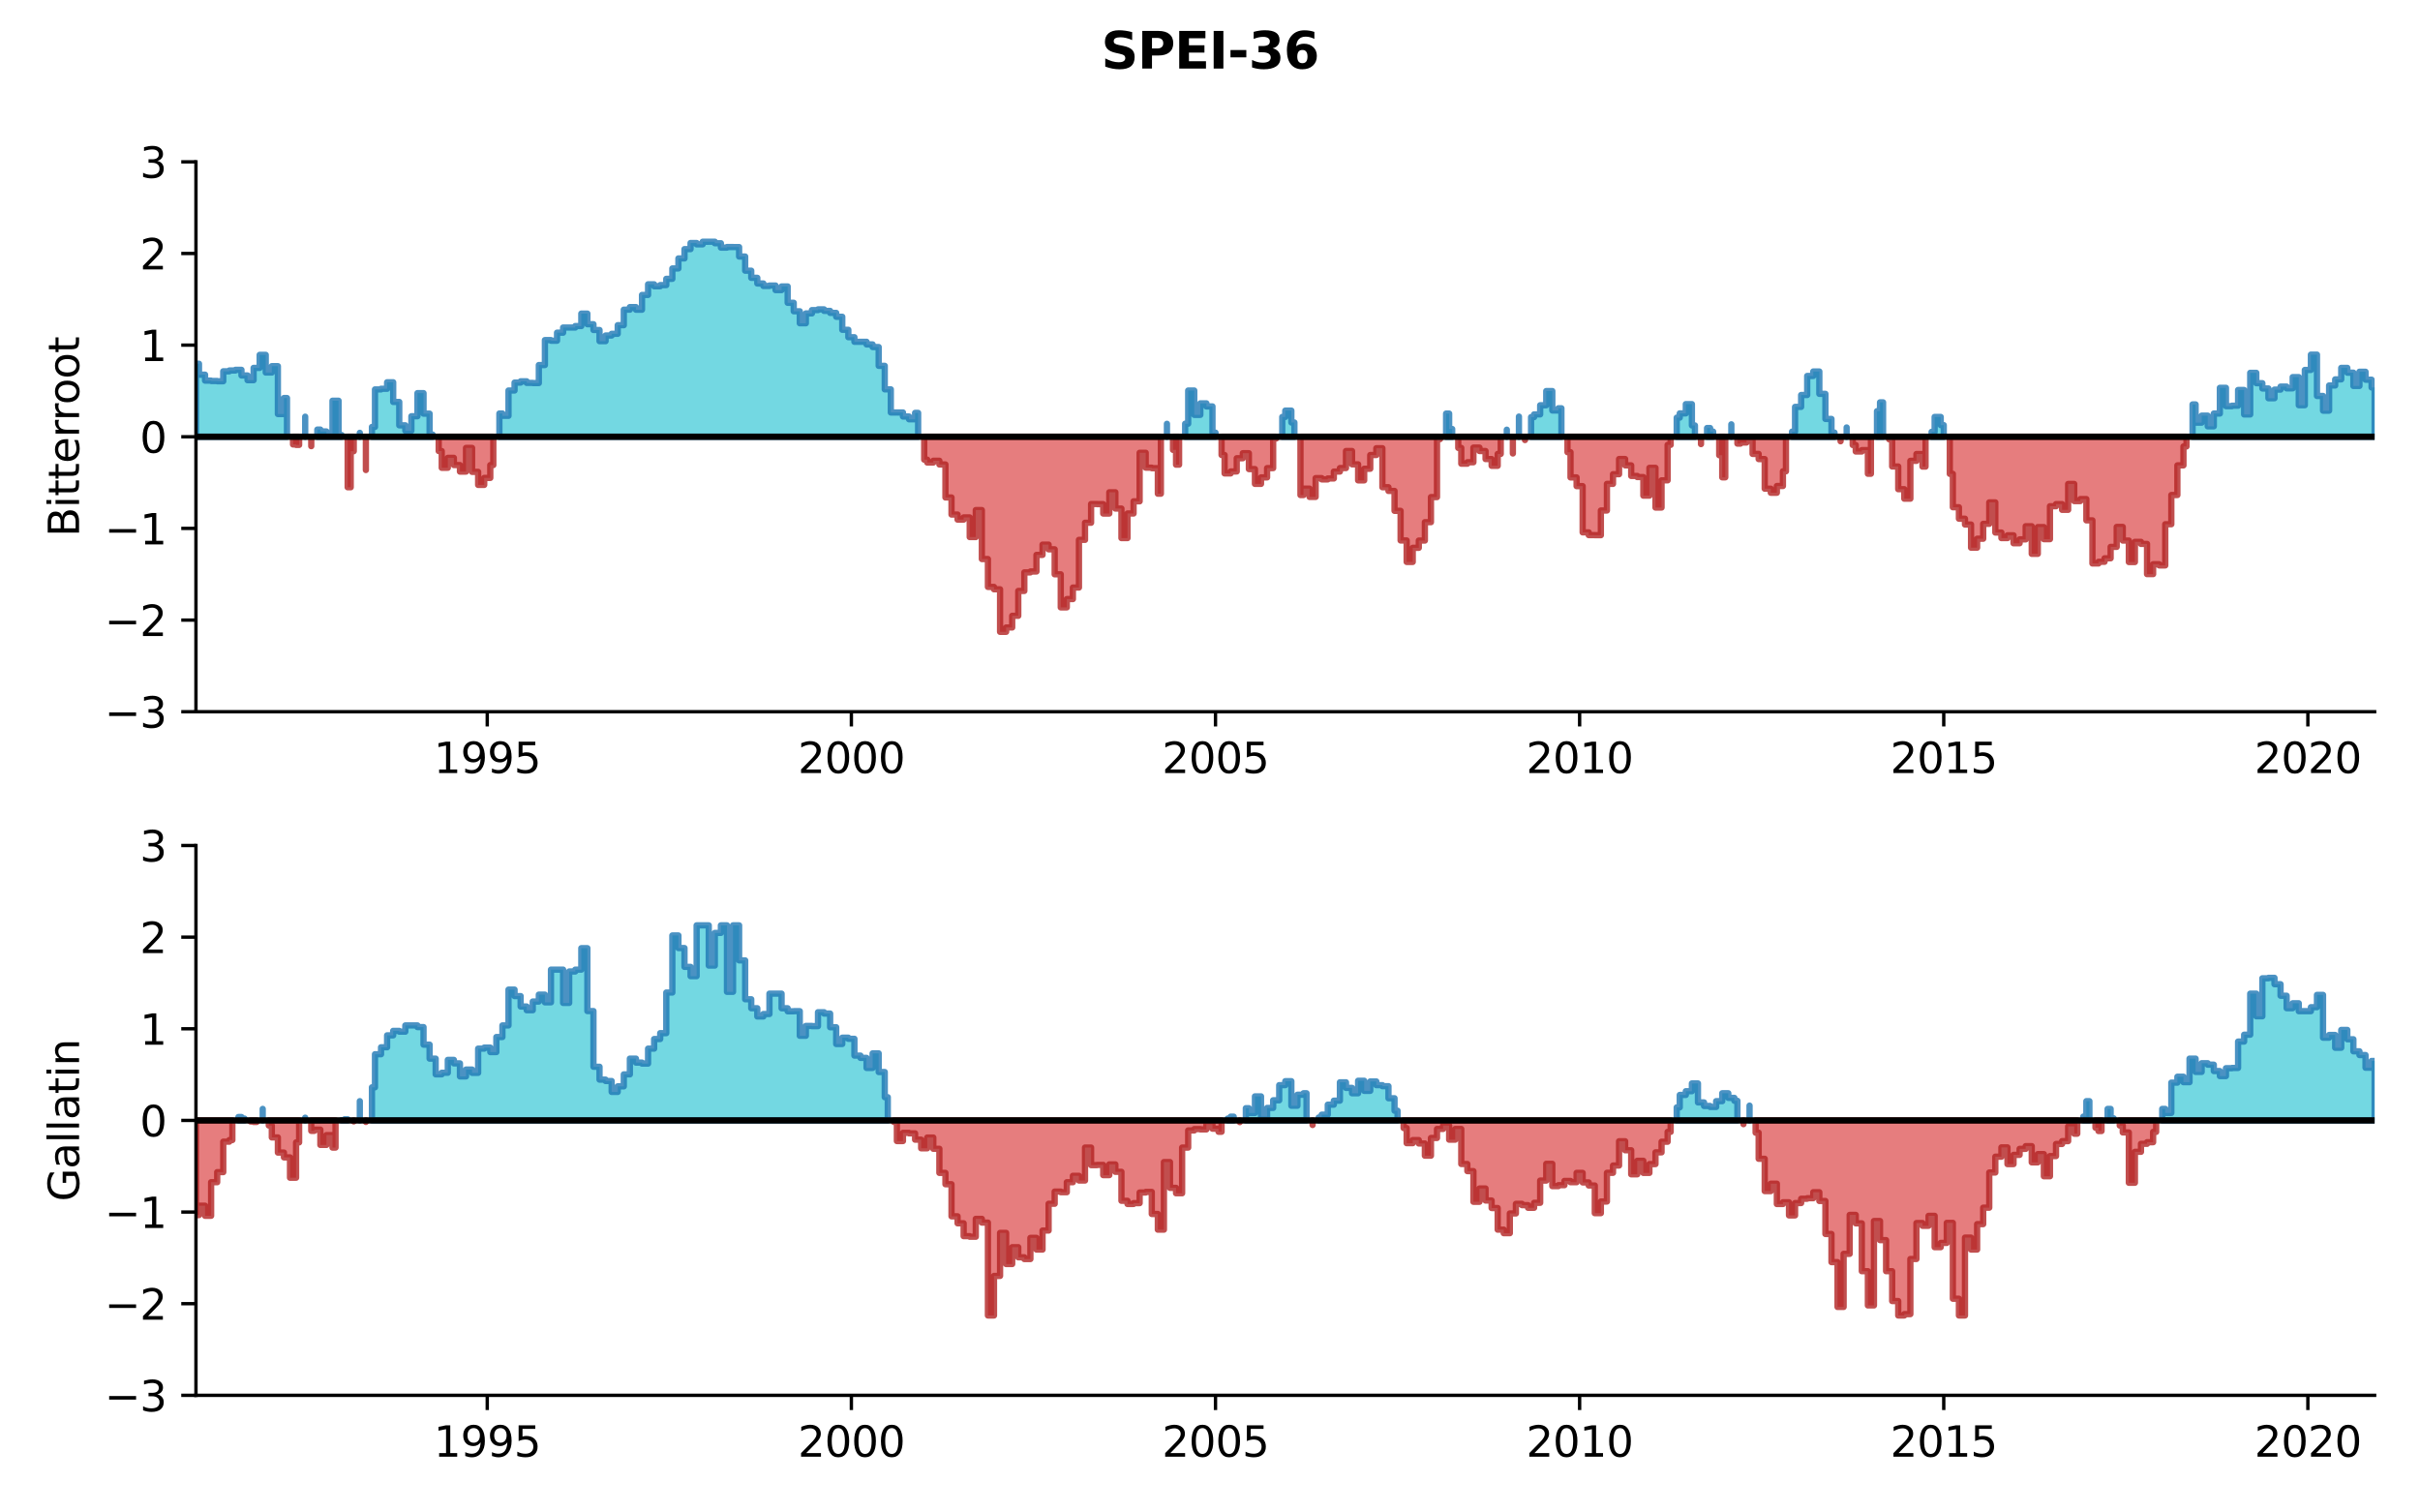 <?xml version="1.0" encoding="utf-8" standalone="no"?>
<!DOCTYPE svg PUBLIC "-//W3C//DTD SVG 1.1//EN"
  "http://www.w3.org/Graphics/SVG/1.1/DTD/svg11.dtd">
<svg xmlns:xlink="http://www.w3.org/1999/xlink" width="576pt" height="360pt" viewBox="0 0 576 360" xmlns="http://www.w3.org/2000/svg" version="1.1">
 <defs>
  <style type="text/css">*{stroke-linejoin: round; stroke-linecap: butt}</style>
 </defs>
 <g id="figure_1">
  <g id="patch_1">
   <path d="M 0 360 
L 576 360 
L 576 0 
L 0 0 
z
" style="fill: #ffffff"/>
  </g>
  <g id="axes_1">
   <g id="patch_2">
    <path d="M 46.64 169.4 
L 565.2 169.4 
L 565.2 38.52 
L 46.64 38.52 
z
" style="fill: #ffffff"/>
   </g>
   <g id="PolyCollection_1">
    <path d="M 46.64 103.96 
L 46.64 86.579 
L 47.362 86.579 
L 47.362 89.178 
L 48.807 89.178 
L 48.807 90.596 
L 50.251 90.596 
L 50.251 90.682 
L 51.696 90.682 
L 51.696 90.745 
L 53.14 90.745 
L 53.14 88.378 
L 54.585 88.378 
L 54.585 88.185 
L 56.029 88.185 
L 56.029 88.029 
L 57.473 88.029 
L 57.473 89.365 
L 58.918 89.365 
L 58.918 90.492 
L 60.362 90.492 
L 60.362 87.568 
L 61.807 87.568 
L 61.807 84.464 
L 63.251 84.464 
L 63.251 88.668 
L 64.696 88.668 
L 64.696 87.155 
L 66.14 87.155 
L 66.14 98.547 
L 67.585 98.547 
L 67.585 94.741 
L 68.307 94.741 
L 68.307 103.96 
L 68.307 103.96 
L 67.585 103.96 
L 67.585 103.96 
L 66.14 103.96 
L 66.14 103.96 
L 64.696 103.96 
L 64.696 103.96 
L 63.251 103.96 
L 63.251 103.96 
L 61.807 103.96 
L 61.807 103.96 
L 60.362 103.96 
L 60.362 103.96 
L 58.918 103.96 
L 58.918 103.96 
L 57.473 103.96 
L 57.473 103.96 
L 56.029 103.96 
L 56.029 103.96 
L 54.585 103.96 
L 54.585 103.96 
L 53.14 103.96 
L 53.14 103.96 
L 51.696 103.96 
L 51.696 103.96 
L 50.251 103.96 
L 50.251 103.96 
L 48.807 103.96 
L 48.807 103.96 
L 47.362 103.96 
L 47.362 103.96 
L 46.64 103.96 
z
" clip-path="url(#pabbf3e186e)" style="fill: #17becf; fill-opacity: 0.6; stroke: #1f77b4; stroke-opacity: 0.8; stroke-width: 1.5"/>
    <path d="M 72.64 103.96 
L 72.64 99.179 
L 72.64 99.179 
L 72.64 103.96 
L 72.64 103.96 
L 72.64 103.96 
z
" clip-path="url(#pabbf3e186e)" style="fill: #17becf; fill-opacity: 0.6; stroke: #1f77b4; stroke-opacity: 0.8; stroke-width: 1.5"/>
    <path d="M 75.529 103.96 
L 75.529 102.25 
L 76.251 102.25 
L 76.251 102.701 
L 77.696 102.701 
L 77.696 103.151 
L 79.14 103.151 
L 79.14 95.385 
L 80.585 95.385 
L 80.585 103.542 
L 81.307 103.542 
L 81.307 103.96 
L 81.307 103.96 
L 80.585 103.96 
L 80.585 103.96 
L 79.14 103.96 
L 79.14 103.96 
L 77.696 103.96 
L 77.696 103.96 
L 76.251 103.96 
L 76.251 103.96 
L 75.529 103.96 
z
" clip-path="url(#pabbf3e186e)" style="fill: #17becf; fill-opacity: 0.6; stroke: #1f77b4; stroke-opacity: 0.8; stroke-width: 1.5"/>
    <path d="M 85.64 103.96 
L 85.64 103.021 
L 85.64 103.021 
L 85.64 103.96 
L 85.64 103.96 
L 85.64 103.96 
z
" clip-path="url(#pabbf3e186e)" style="fill: #17becf; fill-opacity: 0.6; stroke: #1f77b4; stroke-opacity: 0.8; stroke-width: 1.5"/>
    <path d="M 88.529 103.96 
L 88.529 101.619 
L 89.251 101.619 
L 89.251 92.689 
L 90.696 92.689 
L 90.696 92.535 
L 92.14 92.535 
L 92.14 90.989 
L 93.585 90.989 
L 93.585 95.667 
L 95.029 95.667 
L 95.029 101.235 
L 96.474 101.235 
L 96.474 102.517 
L 97.918 102.517 
L 97.918 99.075 
L 99.363 99.075 
L 99.363 93.575 
L 100.807 93.575 
L 100.807 98.456 
L 102.252 98.456 
L 102.252 103.439 
L 102.974 103.439 
L 102.974 103.96 
L 102.974 103.96 
L 102.252 103.96 
L 102.252 103.96 
L 100.807 103.96 
L 100.807 103.96 
L 99.363 103.96 
L 99.363 103.96 
L 97.918 103.96 
L 97.918 103.96 
L 96.474 103.96 
L 96.474 103.96 
L 95.029 103.96 
L 95.029 103.96 
L 93.585 103.96 
L 93.585 103.96 
L 92.14 103.96 
L 92.14 103.96 
L 90.696 103.96 
L 90.696 103.96 
L 89.251 103.96 
L 89.251 103.96 
L 88.529 103.96 
z
" clip-path="url(#pabbf3e186e)" style="fill: #17becf; fill-opacity: 0.6; stroke: #1f77b4; stroke-opacity: 0.8; stroke-width: 1.5"/>
    <path d="M 118.863 103.96 
L 118.863 98.421 
L 119.585 98.421 
L 119.585 98.975 
L 121.03 98.975 
L 121.03 92.948 
L 122.474 92.948 
L 122.474 91.065 
L 123.918 91.065 
L 123.918 90.763 
L 125.363 90.763 
L 125.363 91.14 
L 126.807 91.14 
L 126.807 91.175 
L 128.252 91.175 
L 128.252 86.888 
L 129.696 86.888 
L 129.696 80.95 
L 131.141 80.95 
L 131.141 81.097 
L 132.585 81.097 
L 132.585 79.183 
L 134.03 79.183 
L 134.03 77.96 
L 135.474 77.96 
L 135.474 77.96 
L 136.919 77.96 
L 136.919 77.609 
L 138.363 77.609 
L 138.363 74.645 
L 139.807 74.645 
L 139.807 77.172 
L 141.252 77.172 
L 141.252 78.545 
L 142.696 78.545 
L 142.696 81.202 
L 144.141 81.202 
L 144.141 79.858 
L 145.585 79.858 
L 145.585 79.451 
L 147.03 79.451 
L 147.03 77.403 
L 148.474 77.403 
L 148.474 73.706 
L 149.919 73.706 
L 149.919 73.095 
L 151.363 73.095 
L 151.363 73.715 
L 152.808 73.715 
L 152.808 70.202 
L 154.252 70.202 
L 154.252 67.674 
L 155.696 67.674 
L 155.696 68.134 
L 157.141 68.134 
L 157.141 67.858 
L 158.585 67.858 
L 158.585 66.369 
L 160.03 66.369 
L 160.03 63.897 
L 161.474 63.897 
L 161.474 61.51 
L 162.919 61.51 
L 162.919 59.298 
L 164.363 59.298 
L 164.363 57.842 
L 165.808 57.842 
L 165.808 58.155 
L 167.252 58.155 
L 167.252 57.539 
L 168.697 57.539 
L 168.697 57.531 
L 170.141 57.531 
L 170.141 57.897 
L 171.586 57.897 
L 171.586 58.933 
L 173.03 58.933 
L 173.03 58.795 
L 174.474 58.795 
L 174.474 58.806 
L 175.919 58.806 
L 175.919 61.06 
L 177.363 61.06 
L 177.363 64.429 
L 178.808 64.429 
L 178.808 66.127 
L 180.252 66.127 
L 180.252 67.474 
L 181.697 67.474 
L 181.697 68.066 
L 183.141 68.066 
L 183.141 67.959 
L 184.586 67.959 
L 184.586 69.046 
L 186.03 69.046 
L 186.03 68.179 
L 187.475 68.179 
L 187.475 72.069 
L 188.919 72.069 
L 188.919 74.089 
L 190.363 74.089 
L 190.363 76.943 
L 191.808 76.943 
L 191.808 74.598 
L 193.252 74.598 
L 193.252 73.813 
L 194.697 73.813 
L 194.697 73.637 
L 196.141 73.637 
L 196.141 73.997 
L 197.586 73.997 
L 197.586 74.475 
L 199.03 74.475 
L 199.03 75.401 
L 200.475 75.401 
L 200.475 78.497 
L 201.919 78.497 
L 201.919 80.263 
L 203.364 80.263 
L 203.364 81.352 
L 204.808 81.352 
L 204.808 81.354 
L 206.252 81.354 
L 206.252 81.98 
L 207.697 81.98 
L 207.697 82.603 
L 209.141 82.603 
L 209.141 87.076 
L 210.586 87.076 
L 210.586 92.672 
L 212.03 92.672 
L 212.03 98.18 
L 213.475 98.18 
L 213.475 98.178 
L 214.919 98.178 
L 214.919 99.138 
L 216.364 99.138 
L 216.364 99.799 
L 217.808 99.799 
L 217.808 98.277 
L 218.53 98.277 
L 218.53 103.96 
L 218.53 103.96 
L 217.808 103.96 
L 217.808 103.96 
L 216.364 103.96 
L 216.364 103.96 
L 214.919 103.96 
L 214.919 103.96 
L 213.475 103.96 
L 213.475 103.96 
L 212.03 103.96 
L 212.03 103.96 
L 210.586 103.96 
L 210.586 103.96 
L 209.141 103.96 
L 209.141 103.96 
L 207.697 103.96 
L 207.697 103.96 
L 206.252 103.96 
L 206.252 103.96 
L 204.808 103.96 
L 204.808 103.96 
L 203.364 103.96 
L 203.364 103.96 
L 201.919 103.96 
L 201.919 103.96 
L 200.475 103.96 
L 200.475 103.96 
L 199.03 103.96 
L 199.03 103.96 
L 197.586 103.96 
L 197.586 103.96 
L 196.141 103.96 
L 196.141 103.96 
L 194.697 103.96 
L 194.697 103.96 
L 193.252 103.96 
L 193.252 103.96 
L 191.808 103.96 
L 191.808 103.96 
L 190.363 103.96 
L 190.363 103.96 
L 188.919 103.96 
L 188.919 103.96 
L 187.475 103.96 
L 187.475 103.96 
L 186.03 103.96 
L 186.03 103.96 
L 184.586 103.96 
L 184.586 103.96 
L 183.141 103.96 
L 183.141 103.96 
L 181.697 103.96 
L 181.697 103.96 
L 180.252 103.96 
L 180.252 103.96 
L 178.808 103.96 
L 178.808 103.96 
L 177.363 103.96 
L 177.363 103.96 
L 175.919 103.96 
L 175.919 103.96 
L 174.474 103.96 
L 174.474 103.96 
L 173.03 103.96 
L 173.03 103.96 
L 171.586 103.96 
L 171.586 103.96 
L 170.141 103.96 
L 170.141 103.96 
L 168.697 103.96 
L 168.697 103.96 
L 167.252 103.96 
L 167.252 103.96 
L 165.808 103.96 
L 165.808 103.96 
L 164.363 103.96 
L 164.363 103.96 
L 162.919 103.96 
L 162.919 103.96 
L 161.474 103.96 
L 161.474 103.96 
L 160.03 103.96 
L 160.03 103.96 
L 158.585 103.96 
L 158.585 103.96 
L 157.141 103.96 
L 157.141 103.96 
L 155.696 103.96 
L 155.696 103.96 
L 154.252 103.96 
L 154.252 103.96 
L 152.808 103.96 
L 152.808 103.96 
L 151.363 103.96 
L 151.363 103.96 
L 149.919 103.96 
L 149.919 103.96 
L 148.474 103.96 
L 148.474 103.96 
L 147.03 103.96 
L 147.03 103.96 
L 145.585 103.96 
L 145.585 103.96 
L 144.141 103.96 
L 144.141 103.96 
L 142.696 103.96 
L 142.696 103.96 
L 141.252 103.96 
L 141.252 103.96 
L 139.807 103.96 
L 139.807 103.96 
L 138.363 103.96 
L 138.363 103.96 
L 136.919 103.96 
L 136.919 103.96 
L 135.474 103.96 
L 135.474 103.96 
L 134.03 103.96 
L 134.03 103.96 
L 132.585 103.96 
L 132.585 103.96 
L 131.141 103.96 
L 131.141 103.96 
L 129.696 103.96 
L 129.696 103.96 
L 128.252 103.96 
L 128.252 103.96 
L 126.807 103.96 
L 126.807 103.96 
L 125.363 103.96 
L 125.363 103.96 
L 123.918 103.96 
L 123.918 103.96 
L 122.474 103.96 
L 122.474 103.96 
L 121.03 103.96 
L 121.03 103.96 
L 119.585 103.96 
L 119.585 103.96 
L 118.863 103.96 
z
" clip-path="url(#pabbf3e186e)" style="fill: #17becf; fill-opacity: 0.6; stroke: #1f77b4; stroke-opacity: 0.8; stroke-width: 1.5"/>
    <path d="M 277.753 103.96 
L 277.753 100.875 
L 277.753 100.875 
L 277.753 103.96 
L 277.753 103.96 
L 277.753 103.96 
z
" clip-path="url(#pabbf3e186e)" style="fill: #17becf; fill-opacity: 0.6; stroke: #1f77b4; stroke-opacity: 0.8; stroke-width: 1.5"/>
    <path d="M 282.086 103.96 
L 282.086 100.852 
L 282.809 100.852 
L 282.809 92.957 
L 284.253 92.957 
L 284.253 98.745 
L 285.698 98.745 
L 285.698 96.008 
L 287.142 96.008 
L 287.142 96.737 
L 288.587 96.737 
L 288.587 102.985 
L 289.309 102.985 
L 289.309 103.96 
L 289.309 103.96 
L 288.587 103.96 
L 288.587 103.96 
L 287.142 103.96 
L 287.142 103.96 
L 285.698 103.96 
L 285.698 103.96 
L 284.253 103.96 
L 284.253 103.96 
L 282.809 103.96 
L 282.809 103.96 
L 282.086 103.96 
z
" clip-path="url(#pabbf3e186e)" style="fill: #17becf; fill-opacity: 0.6; stroke: #1f77b4; stroke-opacity: 0.8; stroke-width: 1.5"/>
    <path d="M 305.198 103.96 
L 305.198 99.24 
L 305.92 99.24 
L 305.92 97.732 
L 307.364 97.732 
L 307.364 100.563 
L 308.087 100.563 
L 308.087 103.96 
L 308.087 103.96 
L 307.364 103.96 
L 307.364 103.96 
L 305.92 103.96 
L 305.92 103.96 
L 305.198 103.96 
z
" clip-path="url(#pabbf3e186e)" style="fill: #17becf; fill-opacity: 0.6; stroke: #1f77b4; stroke-opacity: 0.8; stroke-width: 1.5"/>
    <path d="M 344.198 103.96 
L 344.198 98.441 
L 344.92 98.441 
L 344.92 102.107 
L 345.643 102.107 
L 345.643 103.96 
L 345.643 103.96 
L 344.92 103.96 
L 344.92 103.96 
L 344.198 103.96 
z
" clip-path="url(#pabbf3e186e)" style="fill: #17becf; fill-opacity: 0.6; stroke: #1f77b4; stroke-opacity: 0.8; stroke-width: 1.5"/>
    <path d="M 358.643 103.96 
L 358.643 102.277 
L 358.643 102.277 
L 358.643 103.96 
L 358.643 103.96 
L 358.643 103.96 
z
" clip-path="url(#pabbf3e186e)" style="fill: #17becf; fill-opacity: 0.6; stroke: #1f77b4; stroke-opacity: 0.8; stroke-width: 1.5"/>
    <path d="M 361.532 103.96 
L 361.532 99.154 
L 361.532 99.154 
L 361.532 103.96 
L 361.532 103.96 
L 361.532 103.96 
z
" clip-path="url(#pabbf3e186e)" style="fill: #17becf; fill-opacity: 0.6; stroke: #1f77b4; stroke-opacity: 0.8; stroke-width: 1.5"/>
    <path d="M 364.421 103.96 
L 364.421 99.279 
L 365.143 99.279 
L 365.143 98.632 
L 366.587 98.632 
L 366.587 96.457 
L 368.032 96.457 
L 368.032 93.078 
L 369.476 93.078 
L 369.476 97.706 
L 370.921 97.706 
L 370.921 97.174 
L 371.643 97.174 
L 371.643 103.96 
L 371.643 103.96 
L 370.921 103.96 
L 370.921 103.96 
L 369.476 103.96 
L 369.476 103.96 
L 368.032 103.96 
L 368.032 103.96 
L 366.587 103.96 
L 366.587 103.96 
L 365.143 103.96 
L 365.143 103.96 
L 364.421 103.96 
z
" clip-path="url(#pabbf3e186e)" style="fill: #17becf; fill-opacity: 0.6; stroke: #1f77b4; stroke-opacity: 0.8; stroke-width: 1.5"/>
    <path d="M 399.087 103.96 
L 399.087 99.409 
L 399.81 99.409 
L 399.81 98.392 
L 401.254 98.392 
L 401.254 96.19 
L 402.699 96.19 
L 402.699 101.263 
L 403.421 101.263 
L 403.421 103.96 
L 403.421 103.96 
L 402.699 103.96 
L 402.699 103.96 
L 401.254 103.96 
L 401.254 103.96 
L 399.81 103.96 
L 399.81 103.96 
L 399.087 103.96 
z
" clip-path="url(#pabbf3e186e)" style="fill: #17becf; fill-opacity: 0.6; stroke: #1f77b4; stroke-opacity: 0.8; stroke-width: 1.5"/>
    <path d="M 406.31 103.96 
L 406.31 101.877 
L 407.032 101.877 
L 407.032 102.729 
L 407.754 102.729 
L 407.754 103.96 
L 407.754 103.96 
L 407.032 103.96 
L 407.032 103.96 
L 406.31 103.96 
z
" clip-path="url(#pabbf3e186e)" style="fill: #17becf; fill-opacity: 0.6; stroke: #1f77b4; stroke-opacity: 0.8; stroke-width: 1.5"/>
    <path d="M 412.088 103.96 
L 412.088 100.997 
L 412.088 100.997 
L 412.088 103.96 
L 412.088 103.96 
L 412.088 103.96 
z
" clip-path="url(#pabbf3e186e)" style="fill: #17becf; fill-opacity: 0.6; stroke: #1f77b4; stroke-opacity: 0.8; stroke-width: 1.5"/>
    <path d="M 426.532 103.96 
L 426.532 102.743 
L 427.254 102.743 
L 427.254 96.848 
L 428.699 96.848 
L 428.699 94.02 
L 430.143 94.02 
L 430.143 89.485 
L 431.588 89.485 
L 431.588 88.425 
L 433.032 88.425 
L 433.032 93.746 
L 434.477 93.746 
L 434.477 99.714 
L 435.921 99.714 
L 435.921 102.97 
L 436.643 102.97 
L 436.643 103.96 
L 436.643 103.96 
L 435.921 103.96 
L 435.921 103.96 
L 434.477 103.96 
L 434.477 103.96 
L 433.032 103.96 
L 433.032 103.96 
L 431.588 103.96 
L 431.588 103.96 
L 430.143 103.96 
L 430.143 103.96 
L 428.699 103.96 
L 428.699 103.96 
L 427.254 103.96 
L 427.254 103.96 
L 426.532 103.96 
z
" clip-path="url(#pabbf3e186e)" style="fill: #17becf; fill-opacity: 0.6; stroke: #1f77b4; stroke-opacity: 0.8; stroke-width: 1.5"/>
    <path d="M 439.532 103.96 
L 439.532 101.744 
L 439.532 101.744 
L 439.532 103.96 
L 439.532 103.96 
L 439.532 103.96 
z
" clip-path="url(#pabbf3e186e)" style="fill: #17becf; fill-opacity: 0.6; stroke: #1f77b4; stroke-opacity: 0.8; stroke-width: 1.5"/>
    <path d="M 446.755 103.96 
L 446.755 97.872 
L 447.477 97.872 
L 447.477 95.767 
L 448.199 95.767 
L 448.199 103.96 
L 448.199 103.96 
L 447.477 103.96 
L 447.477 103.96 
L 446.755 103.96 
z
" clip-path="url(#pabbf3e186e)" style="fill: #17becf; fill-opacity: 0.6; stroke: #1f77b4; stroke-opacity: 0.8; stroke-width: 1.5"/>
    <path d="M 459.755 103.96 
L 459.755 102.788 
L 460.477 102.788 
L 460.477 99.237 
L 461.921 99.237 
L 461.921 101.187 
L 462.644 101.187 
L 462.644 103.96 
L 462.644 103.96 
L 461.921 103.96 
L 461.921 103.96 
L 460.477 103.96 
L 460.477 103.96 
L 459.755 103.96 
z
" clip-path="url(#pabbf3e186e)" style="fill: #17becf; fill-opacity: 0.6; stroke: #1f77b4; stroke-opacity: 0.8; stroke-width: 1.5"/>
    <path d="M 521.866 103.96 
L 521.866 96.263 
L 522.589 96.263 
L 522.589 100.599 
L 524.033 100.599 
L 524.033 98.934 
L 525.477 98.934 
L 525.477 101.47 
L 526.922 101.47 
L 526.922 98.43 
L 528.366 98.43 
L 528.366 92.31 
L 529.811 92.31 
L 529.811 96.672 
L 531.255 96.672 
L 531.255 96.559 
L 532.7 96.559 
L 532.7 92.825 
L 534.144 92.825 
L 534.144 98.649 
L 535.589 98.649 
L 535.589 88.743 
L 537.033 88.743 
L 537.033 91.203 
L 538.478 91.203 
L 538.478 92.463 
L 539.922 92.463 
L 539.922 94.784 
L 541.366 94.784 
L 541.366 92.736 
L 542.811 92.736 
L 542.811 92.02 
L 544.255 92.02 
L 544.255 92.435 
L 545.7 92.435 
L 545.7 89.76 
L 547.144 89.76 
L 547.144 96.442 
L 548.589 96.442 
L 548.589 88.059 
L 550.033 88.059 
L 550.033 84.411 
L 551.478 84.411 
L 551.478 94.246 
L 552.922 94.246 
L 552.922 97.746 
L 554.367 97.746 
L 554.367 91.752 
L 555.811 91.752 
L 555.811 90.301 
L 557.255 90.301 
L 557.255 87.56 
L 558.7 87.56 
L 558.7 88.701 
L 560.144 88.701 
L 560.144 91.863 
L 561.589 91.863 
L 561.589 88.488 
L 563.033 88.488 
L 563.033 90.374 
L 564.478 90.374 
L 564.478 92.226 
L 565.2 92.226 
L 565.2 103.96 
L 565.2 103.96 
L 564.478 103.96 
L 564.478 103.96 
L 563.033 103.96 
L 563.033 103.96 
L 561.589 103.96 
L 561.589 103.96 
L 560.144 103.96 
L 560.144 103.96 
L 558.7 103.96 
L 558.7 103.96 
L 557.255 103.96 
L 557.255 103.96 
L 555.811 103.96 
L 555.811 103.96 
L 554.367 103.96 
L 554.367 103.96 
L 552.922 103.96 
L 552.922 103.96 
L 551.478 103.96 
L 551.478 103.96 
L 550.033 103.96 
L 550.033 103.96 
L 548.589 103.96 
L 548.589 103.96 
L 547.144 103.96 
L 547.144 103.96 
L 545.7 103.96 
L 545.7 103.96 
L 544.255 103.96 
L 544.255 103.96 
L 542.811 103.96 
L 542.811 103.96 
L 541.366 103.96 
L 541.366 103.96 
L 539.922 103.96 
L 539.922 103.96 
L 538.478 103.96 
L 538.478 103.96 
L 537.033 103.96 
L 537.033 103.96 
L 535.589 103.96 
L 535.589 103.96 
L 534.144 103.96 
L 534.144 103.96 
L 532.7 103.96 
L 532.7 103.96 
L 531.255 103.96 
L 531.255 103.96 
L 529.811 103.96 
L 529.811 103.96 
L 528.366 103.96 
L 528.366 103.96 
L 526.922 103.96 
L 526.922 103.96 
L 525.477 103.96 
L 525.477 103.96 
L 524.033 103.96 
L 524.033 103.96 
L 522.589 103.96 
L 522.589 103.96 
L 521.866 103.96 
z
" clip-path="url(#pabbf3e186e)" style="fill: #17becf; fill-opacity: 0.6; stroke: #1f77b4; stroke-opacity: 0.8; stroke-width: 1.5"/>
   </g>
   <g id="PolyCollection_2">
    <path d="M 69.751 103.96 
L 69.751 105.79 
L 70.474 105.79 
L 70.474 105.896 
L 71.196 105.896 
L 71.196 103.96 
L 71.196 103.96 
L 70.474 103.96 
L 70.474 103.96 
L 69.751 103.96 
z
" clip-path="url(#pabbf3e186e)" style="fill: #d62728; fill-opacity: 0.6; stroke: #b22222; stroke-opacity: 0.8; stroke-width: 1.5"/>
    <path d="M 74.085 103.96 
L 74.085 106.199 
L 74.085 106.199 
L 74.085 103.96 
L 74.085 103.96 
L 74.085 103.96 
z
" clip-path="url(#pabbf3e186e)" style="fill: #d62728; fill-opacity: 0.6; stroke: #b22222; stroke-opacity: 0.8; stroke-width: 1.5"/>
    <path d="M 82.751 103.96 
L 82.751 115.975 
L 83.474 115.975 
L 83.474 107.398 
L 84.196 107.398 
L 84.196 103.96 
L 84.196 103.96 
L 83.474 103.96 
L 83.474 103.96 
L 82.751 103.96 
z
" clip-path="url(#pabbf3e186e)" style="fill: #d62728; fill-opacity: 0.6; stroke: #b22222; stroke-opacity: 0.8; stroke-width: 1.5"/>
    <path d="M 87.085 103.96 
L 87.085 111.874 
L 87.085 111.874 
L 87.085 103.96 
L 87.085 103.96 
L 87.085 103.96 
z
" clip-path="url(#pabbf3e186e)" style="fill: #d62728; fill-opacity: 0.6; stroke: #b22222; stroke-opacity: 0.8; stroke-width: 1.5"/>
    <path d="M 104.418 103.96 
L 104.418 107.358 
L 105.141 107.358 
L 105.141 111.344 
L 106.585 111.344 
L 106.585 108.98 
L 108.029 108.98 
L 108.029 110.69 
L 109.474 110.69 
L 109.474 112.251 
L 110.918 112.251 
L 110.918 106.618 
L 112.363 106.618 
L 112.363 112.313 
L 113.807 112.313 
L 113.807 115.416 
L 115.252 115.416 
L 115.252 113.755 
L 116.696 113.755 
L 116.696 110.698 
L 117.418 110.698 
L 117.418 103.96 
L 117.418 103.96 
L 116.696 103.96 
L 116.696 103.96 
L 115.252 103.96 
L 115.252 103.96 
L 113.807 103.96 
L 113.807 103.96 
L 112.363 103.96 
L 112.363 103.96 
L 110.918 103.96 
L 110.918 103.96 
L 109.474 103.96 
L 109.474 103.96 
L 108.029 103.96 
L 108.029 103.96 
L 106.585 103.96 
L 106.585 103.96 
L 105.141 103.96 
L 105.141 103.96 
L 104.418 103.96 
z
" clip-path="url(#pabbf3e186e)" style="fill: #d62728; fill-opacity: 0.6; stroke: #b22222; stroke-opacity: 0.8; stroke-width: 1.5"/>
    <path d="M 219.975 103.96 
L 219.975 109.404 
L 220.697 109.404 
L 220.697 110.088 
L 222.142 110.088 
L 222.142 109.669 
L 223.586 109.669 
L 223.586 110.551 
L 225.03 110.551 
L 225.03 118.404 
L 226.475 118.404 
L 226.475 122.471 
L 227.919 122.471 
L 227.919 123.674 
L 229.364 123.674 
L 229.364 123.157 
L 230.808 123.157 
L 230.808 127.831 
L 232.253 127.831 
L 232.253 121.409 
L 233.697 121.409 
L 233.697 133.062 
L 235.142 133.062 
L 235.142 139.696 
L 236.586 139.696 
L 236.586 140.257 
L 238.031 140.257 
L 238.031 150.389 
L 239.475 150.389 
L 239.475 149.353 
L 240.919 149.353 
L 240.919 146.573 
L 242.364 146.573 
L 242.364 140.653 
L 243.808 140.653 
L 243.808 136.24 
L 245.253 136.24 
L 245.253 136.027 
L 246.697 136.027 
L 246.697 132.076 
L 248.142 132.076 
L 248.142 129.628 
L 249.586 129.628 
L 249.586 130.748 
L 251.031 130.748 
L 251.031 136.698 
L 252.475 136.698 
L 252.475 144.565 
L 253.92 144.565 
L 253.92 142.591 
L 255.364 142.591 
L 255.364 139.847 
L 256.808 139.847 
L 256.808 128.497 
L 258.253 128.497 
L 258.253 124.421 
L 259.697 124.421 
L 259.697 119.966 
L 261.142 119.966 
L 261.142 119.997 
L 262.586 119.997 
L 262.586 122.232 
L 264.031 122.232 
L 264.031 117.171 
L 265.475 117.171 
L 265.475 121.043 
L 266.92 121.043 
L 266.92 128.074 
L 268.364 128.074 
L 268.364 122.221 
L 269.809 122.221 
L 269.809 119.322 
L 271.253 119.322 
L 271.253 107.771 
L 272.697 107.771 
L 272.697 111.311 
L 274.142 111.311 
L 274.142 111.437 
L 275.586 111.437 
L 275.586 117.507 
L 276.309 117.507 
L 276.309 103.96 
L 276.309 103.96 
L 275.586 103.96 
L 275.586 103.96 
L 274.142 103.96 
L 274.142 103.96 
L 272.697 103.96 
L 272.697 103.96 
L 271.253 103.96 
L 271.253 103.96 
L 269.809 103.96 
L 269.809 103.96 
L 268.364 103.96 
L 268.364 103.96 
L 266.92 103.96 
L 266.92 103.96 
L 265.475 103.96 
L 265.475 103.96 
L 264.031 103.96 
L 264.031 103.96 
L 262.586 103.96 
L 262.586 103.96 
L 261.142 103.96 
L 261.142 103.96 
L 259.697 103.96 
L 259.697 103.96 
L 258.253 103.96 
L 258.253 103.96 
L 256.808 103.96 
L 256.808 103.96 
L 255.364 103.96 
L 255.364 103.96 
L 253.92 103.96 
L 253.92 103.96 
L 252.475 103.96 
L 252.475 103.96 
L 251.031 103.96 
L 251.031 103.96 
L 249.586 103.96 
L 249.586 103.96 
L 248.142 103.96 
L 248.142 103.96 
L 246.697 103.96 
L 246.697 103.96 
L 245.253 103.96 
L 245.253 103.96 
L 243.808 103.96 
L 243.808 103.96 
L 242.364 103.96 
L 242.364 103.96 
L 240.919 103.96 
L 240.919 103.96 
L 239.475 103.96 
L 239.475 103.96 
L 238.031 103.96 
L 238.031 103.96 
L 236.586 103.96 
L 236.586 103.96 
L 235.142 103.96 
L 235.142 103.96 
L 233.697 103.96 
L 233.697 103.96 
L 232.253 103.96 
L 232.253 103.96 
L 230.808 103.96 
L 230.808 103.96 
L 229.364 103.96 
L 229.364 103.96 
L 227.919 103.96 
L 227.919 103.96 
L 226.475 103.96 
L 226.475 103.96 
L 225.03 103.96 
L 225.03 103.96 
L 223.586 103.96 
L 223.586 103.96 
L 222.142 103.96 
L 222.142 103.96 
L 220.697 103.96 
L 220.697 103.96 
L 219.975 103.96 
z
" clip-path="url(#pabbf3e186e)" style="fill: #d62728; fill-opacity: 0.6; stroke: #b22222; stroke-opacity: 0.8; stroke-width: 1.5"/>
    <path d="M 279.198 103.96 
L 279.198 107.08 
L 279.92 107.08 
L 279.92 110.599 
L 280.642 110.599 
L 280.642 103.96 
L 280.642 103.96 
L 279.92 103.96 
L 279.92 103.96 
L 279.198 103.96 
z
" clip-path="url(#pabbf3e186e)" style="fill: #d62728; fill-opacity: 0.6; stroke: #b22222; stroke-opacity: 0.8; stroke-width: 1.5"/>
    <path d="M 290.753 103.96 
L 290.753 108.296 
L 291.475 108.296 
L 291.475 112.682 
L 292.92 112.682 
L 292.92 112.22 
L 294.364 112.22 
L 294.364 109.069 
L 295.809 109.069 
L 295.809 107.876 
L 297.253 107.876 
L 297.253 111.65 
L 298.698 111.65 
L 298.698 115.176 
L 300.142 115.176 
L 300.142 113.632 
L 301.587 113.632 
L 301.587 111.422 
L 303.031 111.422 
L 303.031 104.367 
L 303.753 104.367 
L 303.753 103.96 
L 303.753 103.96 
L 303.031 103.96 
L 303.031 103.96 
L 301.587 103.96 
L 301.587 103.96 
L 300.142 103.96 
L 300.142 103.96 
L 298.698 103.96 
L 298.698 103.96 
L 297.253 103.96 
L 297.253 103.96 
L 295.809 103.96 
L 295.809 103.96 
L 294.364 103.96 
L 294.364 103.96 
L 292.92 103.96 
L 292.92 103.96 
L 291.475 103.96 
L 291.475 103.96 
L 290.753 103.96 
z
" clip-path="url(#pabbf3e186e)" style="fill: #d62728; fill-opacity: 0.6; stroke: #b22222; stroke-opacity: 0.8; stroke-width: 1.5"/>
    <path d="M 309.531 103.96 
L 309.531 117.829 
L 310.253 117.829 
L 310.253 116.299 
L 311.698 116.299 
L 311.698 118.276 
L 313.142 118.276 
L 313.142 113.803 
L 314.587 113.803 
L 314.587 114.105 
L 316.031 114.105 
L 316.031 113.887 
L 317.476 113.887 
L 317.476 112.241 
L 318.92 112.241 
L 318.92 111.407 
L 320.365 111.407 
L 320.365 107.349 
L 321.809 107.349 
L 321.809 110.52 
L 323.253 110.52 
L 323.253 114.336 
L 324.698 114.336 
L 324.698 111.574 
L 326.142 111.574 
L 326.142 108.302 
L 327.587 108.302 
L 327.587 106.685 
L 329.031 106.685 
L 329.031 115.968 
L 330.476 115.968 
L 330.476 116.852 
L 331.92 116.852 
L 331.92 121.591 
L 333.365 121.591 
L 333.365 128.641 
L 334.809 128.641 
L 334.809 133.751 
L 336.254 133.751 
L 336.254 130.392 
L 337.698 130.392 
L 337.698 128.664 
L 339.143 128.664 
L 339.143 124.286 
L 340.587 124.286 
L 340.587 118.318 
L 342.031 118.318 
L 342.031 104.526 
L 342.754 104.526 
L 342.754 103.96 
L 342.754 103.96 
L 342.031 103.96 
L 342.031 103.96 
L 340.587 103.96 
L 340.587 103.96 
L 339.143 103.96 
L 339.143 103.96 
L 337.698 103.96 
L 337.698 103.96 
L 336.254 103.96 
L 336.254 103.96 
L 334.809 103.96 
L 334.809 103.96 
L 333.365 103.96 
L 333.365 103.96 
L 331.92 103.96 
L 331.92 103.96 
L 330.476 103.96 
L 330.476 103.96 
L 329.031 103.96 
L 329.031 103.96 
L 327.587 103.96 
L 327.587 103.96 
L 326.142 103.96 
L 326.142 103.96 
L 324.698 103.96 
L 324.698 103.96 
L 323.253 103.96 
L 323.253 103.96 
L 321.809 103.96 
L 321.809 103.96 
L 320.365 103.96 
L 320.365 103.96 
L 318.92 103.96 
L 318.92 103.96 
L 317.476 103.96 
L 317.476 103.96 
L 316.031 103.96 
L 316.031 103.96 
L 314.587 103.96 
L 314.587 103.96 
L 313.142 103.96 
L 313.142 103.96 
L 311.698 103.96 
L 311.698 103.96 
L 310.253 103.96 
L 310.253 103.96 
L 309.531 103.96 
z
" clip-path="url(#pabbf3e186e)" style="fill: #d62728; fill-opacity: 0.6; stroke: #b22222; stroke-opacity: 0.8; stroke-width: 1.5"/>
    <path d="M 347.087 103.96 
L 347.087 106.607 
L 347.809 106.607 
L 347.809 110.365 
L 349.254 110.365 
L 349.254 110.025 
L 350.698 110.025 
L 350.698 106.54 
L 352.143 106.54 
L 352.143 107.353 
L 353.587 107.353 
L 353.587 109.263 
L 355.032 109.263 
L 355.032 110.871 
L 356.476 110.871 
L 356.476 108.044 
L 357.198 108.044 
L 357.198 103.96 
L 357.198 103.96 
L 356.476 103.96 
L 356.476 103.96 
L 355.032 103.96 
L 355.032 103.96 
L 353.587 103.96 
L 353.587 103.96 
L 352.143 103.96 
L 352.143 103.96 
L 350.698 103.96 
L 350.698 103.96 
L 349.254 103.96 
L 349.254 103.96 
L 347.809 103.96 
L 347.809 103.96 
L 347.087 103.96 
z
" clip-path="url(#pabbf3e186e)" style="fill: #d62728; fill-opacity: 0.6; stroke: #b22222; stroke-opacity: 0.8; stroke-width: 1.5"/>
    <path d="M 360.087 103.96 
L 360.087 107.936 
L 360.087 107.936 
L 360.087 103.96 
L 360.087 103.96 
L 360.087 103.96 
z
" clip-path="url(#pabbf3e186e)" style="fill: #d62728; fill-opacity: 0.6; stroke: #b22222; stroke-opacity: 0.8; stroke-width: 1.5"/>
    <path d="M 362.976 103.96 
L 362.976 104.74 
L 362.976 104.74 
L 362.976 103.96 
L 362.976 103.96 
L 362.976 103.96 
z
" clip-path="url(#pabbf3e186e)" style="fill: #d62728; fill-opacity: 0.6; stroke: #b22222; stroke-opacity: 0.8; stroke-width: 1.5"/>
    <path d="M 373.087 103.96 
L 373.087 107.629 
L 373.809 107.629 
L 373.809 113.636 
L 375.254 113.636 
L 375.254 115.71 
L 376.698 115.71 
L 376.698 126.711 
L 378.143 126.711 
L 378.143 127.364 
L 379.587 127.364 
L 379.587 127.385 
L 381.032 127.385 
L 381.032 121.51 
L 382.476 121.51 
L 382.476 115.171 
L 383.921 115.171 
L 383.921 112.874 
L 385.365 112.874 
L 385.365 109.258 
L 386.81 109.258 
L 386.81 110.762 
L 388.254 110.762 
L 388.254 113.285 
L 389.698 113.285 
L 389.698 113.549 
L 391.143 113.549 
L 391.143 117.971 
L 392.587 117.971 
L 392.587 111.359 
L 394.032 111.359 
L 394.032 120.803 
L 395.476 120.803 
L 395.476 114.33 
L 396.921 114.33 
L 396.921 105.888 
L 397.643 105.888 
L 397.643 103.96 
L 397.643 103.96 
L 396.921 103.96 
L 396.921 103.96 
L 395.476 103.96 
L 395.476 103.96 
L 394.032 103.96 
L 394.032 103.96 
L 392.587 103.96 
L 392.587 103.96 
L 391.143 103.96 
L 391.143 103.96 
L 389.698 103.96 
L 389.698 103.96 
L 388.254 103.96 
L 388.254 103.96 
L 386.81 103.96 
L 386.81 103.96 
L 385.365 103.96 
L 385.365 103.96 
L 383.921 103.96 
L 383.921 103.96 
L 382.476 103.96 
L 382.476 103.96 
L 381.032 103.96 
L 381.032 103.96 
L 379.587 103.96 
L 379.587 103.96 
L 378.143 103.96 
L 378.143 103.96 
L 376.698 103.96 
L 376.698 103.96 
L 375.254 103.96 
L 375.254 103.96 
L 373.809 103.96 
L 373.809 103.96 
L 373.087 103.96 
z
" clip-path="url(#pabbf3e186e)" style="fill: #d62728; fill-opacity: 0.6; stroke: #b22222; stroke-opacity: 0.8; stroke-width: 1.5"/>
    <path d="M 404.865 103.96 
L 404.865 105.707 
L 404.865 105.707 
L 404.865 103.96 
L 404.865 103.96 
L 404.865 103.96 
z
" clip-path="url(#pabbf3e186e)" style="fill: #d62728; fill-opacity: 0.6; stroke: #b22222; stroke-opacity: 0.8; stroke-width: 1.5"/>
    <path d="M 409.199 103.96 
L 409.199 108.349 
L 409.921 108.349 
L 409.921 113.614 
L 410.643 113.614 
L 410.643 103.96 
L 410.643 103.96 
L 409.921 103.96 
L 409.921 103.96 
L 409.199 103.96 
z
" clip-path="url(#pabbf3e186e)" style="fill: #d62728; fill-opacity: 0.6; stroke: #b22222; stroke-opacity: 0.8; stroke-width: 1.5"/>
    <path d="M 413.532 103.96 
L 413.532 105.588 
L 414.254 105.588 
L 414.254 105.325 
L 415.699 105.325 
L 415.699 104.79 
L 417.143 104.79 
L 417.143 108.039 
L 418.588 108.039 
L 418.588 109.271 
L 420.032 109.271 
L 420.032 116.312 
L 421.477 116.312 
L 421.477 117.285 
L 422.921 117.285 
L 422.921 115.679 
L 424.365 115.679 
L 424.365 112.174 
L 425.088 112.174 
L 425.088 103.96 
L 425.088 103.96 
L 424.365 103.96 
L 424.365 103.96 
L 422.921 103.96 
L 422.921 103.96 
L 421.477 103.96 
L 421.477 103.96 
L 420.032 103.96 
L 420.032 103.96 
L 418.588 103.96 
L 418.588 103.96 
L 417.143 103.96 
L 417.143 103.96 
L 415.699 103.96 
L 415.699 103.96 
L 414.254 103.96 
L 414.254 103.96 
L 413.532 103.96 
z
" clip-path="url(#pabbf3e186e)" style="fill: #d62728; fill-opacity: 0.6; stroke: #b22222; stroke-opacity: 0.8; stroke-width: 1.5"/>
    <path d="M 438.088 103.96 
L 438.088 105.029 
L 438.088 105.029 
L 438.088 103.96 
L 438.088 103.96 
L 438.088 103.96 
z
" clip-path="url(#pabbf3e186e)" style="fill: #d62728; fill-opacity: 0.6; stroke: #b22222; stroke-opacity: 0.8; stroke-width: 1.5"/>
    <path d="M 440.977 103.96 
L 440.977 105.917 
L 441.699 105.917 
L 441.699 107.464 
L 443.143 107.464 
L 443.143 107.139 
L 444.588 107.139 
L 444.588 112.76 
L 445.31 112.76 
L 445.31 103.96 
L 445.31 103.96 
L 444.588 103.96 
L 444.588 103.96 
L 443.143 103.96 
L 443.143 103.96 
L 441.699 103.96 
L 441.699 103.96 
L 440.977 103.96 
z
" clip-path="url(#pabbf3e186e)" style="fill: #d62728; fill-opacity: 0.6; stroke: #b22222; stroke-opacity: 0.8; stroke-width: 1.5"/>
    <path d="M 449.643 103.96 
L 449.643 104.561 
L 450.366 104.561 
L 450.366 111.031 
L 451.81 111.031 
L 451.81 116.437 
L 453.255 116.437 
L 453.255 118.694 
L 454.699 118.694 
L 454.699 109.69 
L 456.144 109.69 
L 456.144 108.063 
L 457.588 108.063 
L 457.588 111.063 
L 458.31 111.063 
L 458.31 103.96 
L 458.31 103.96 
L 457.588 103.96 
L 457.588 103.96 
L 456.144 103.96 
L 456.144 103.96 
L 454.699 103.96 
L 454.699 103.96 
L 453.255 103.96 
L 453.255 103.96 
L 451.81 103.96 
L 451.81 103.96 
L 450.366 103.96 
L 450.366 103.96 
L 449.643 103.96 
z
" clip-path="url(#pabbf3e186e)" style="fill: #d62728; fill-opacity: 0.6; stroke: #b22222; stroke-opacity: 0.8; stroke-width: 1.5"/>
    <path d="M 464.088 103.96 
L 464.088 112.791 
L 464.81 112.791 
L 464.81 120.732 
L 466.255 120.732 
L 466.255 123.459 
L 467.699 123.459 
L 467.699 124.845 
L 469.144 124.845 
L 469.144 130.356 
L 470.588 130.356 
L 470.588 128.228 
L 472.033 128.228 
L 472.033 124.683 
L 473.477 124.683 
L 473.477 119.579 
L 474.921 119.579 
L 474.921 126.753 
L 476.366 126.753 
L 476.366 128.078 
L 477.81 128.078 
L 477.81 127.416 
L 479.255 127.416 
L 479.255 129.305 
L 480.699 129.305 
L 480.699 128.383 
L 482.144 128.383 
L 482.144 125.25 
L 483.588 125.25 
L 483.588 131.821 
L 485.033 131.821 
L 485.033 125.451 
L 486.477 125.451 
L 486.477 128.331 
L 487.922 128.331 
L 487.922 120.489 
L 489.366 120.489 
L 489.366 119.982 
L 490.81 119.982 
L 490.81 121.349 
L 492.255 121.349 
L 492.255 115.189 
L 493.699 115.189 
L 493.699 119.267 
L 495.144 119.267 
L 495.144 118.789 
L 496.588 118.789 
L 496.588 123.854 
L 498.033 123.854 
L 498.033 134.117 
L 499.477 134.117 
L 499.477 133.715 
L 500.922 133.715 
L 500.922 132.887 
L 502.366 132.887 
L 502.366 130.166 
L 503.811 130.166 
L 503.811 125.419 
L 505.255 125.419 
L 505.255 128.662 
L 506.699 128.662 
L 506.699 133.773 
L 508.144 133.773 
L 508.144 128.971 
L 509.588 128.971 
L 509.588 129.461 
L 511.033 129.461 
L 511.033 136.652 
L 512.477 136.652 
L 512.477 134.296 
L 513.922 134.296 
L 513.922 134.58 
L 515.366 134.58 
L 515.366 124.775 
L 516.811 124.775 
L 516.811 117.825 
L 518.255 117.825 
L 518.255 110.763 
L 519.7 110.763 
L 519.7 106.264 
L 520.422 106.264 
L 520.422 103.96 
L 520.422 103.96 
L 519.7 103.96 
L 519.7 103.96 
L 518.255 103.96 
L 518.255 103.96 
L 516.811 103.96 
L 516.811 103.96 
L 515.366 103.96 
L 515.366 103.96 
L 513.922 103.96 
L 513.922 103.96 
L 512.477 103.96 
L 512.477 103.96 
L 511.033 103.96 
L 511.033 103.96 
L 509.588 103.96 
L 509.588 103.96 
L 508.144 103.96 
L 508.144 103.96 
L 506.699 103.96 
L 506.699 103.96 
L 505.255 103.96 
L 505.255 103.96 
L 503.811 103.96 
L 503.811 103.96 
L 502.366 103.96 
L 502.366 103.96 
L 500.922 103.96 
L 500.922 103.96 
L 499.477 103.96 
L 499.477 103.96 
L 498.033 103.96 
L 498.033 103.96 
L 496.588 103.96 
L 496.588 103.96 
L 495.144 103.96 
L 495.144 103.96 
L 493.699 103.96 
L 493.699 103.96 
L 492.255 103.96 
L 492.255 103.96 
L 490.81 103.96 
L 490.81 103.96 
L 489.366 103.96 
L 489.366 103.96 
L 487.922 103.96 
L 487.922 103.96 
L 486.477 103.96 
L 486.477 103.96 
L 485.033 103.96 
L 485.033 103.96 
L 483.588 103.96 
L 483.588 103.96 
L 482.144 103.96 
L 482.144 103.96 
L 480.699 103.96 
L 480.699 103.96 
L 479.255 103.96 
L 479.255 103.96 
L 477.81 103.96 
L 477.81 103.96 
L 476.366 103.96 
L 476.366 103.96 
L 474.921 103.96 
L 474.921 103.96 
L 473.477 103.96 
L 473.477 103.96 
L 472.033 103.96 
L 472.033 103.96 
L 470.588 103.96 
L 470.588 103.96 
L 469.144 103.96 
L 469.144 103.96 
L 467.699 103.96 
L 467.699 103.96 
L 466.255 103.96 
L 466.255 103.96 
L 464.81 103.96 
L 464.81 103.96 
L 464.088 103.96 
z
" clip-path="url(#pabbf3e186e)" style="fill: #d62728; fill-opacity: 0.6; stroke: #b22222; stroke-opacity: 0.8; stroke-width: 1.5"/>
   </g>
   <g id="matplotlib.axis_1">
    <g id="xtick_1">
     <g id="line2d_1">
      <defs>
       <path id="m5989a70eb4" d="M 0 0 
L 0 3.5 
" style="stroke: #000000; stroke-width: 0.8"/>
      </defs>
      <g>
       <use xlink:href="#m5989a70eb4" x="115.974" y="169.4" style="stroke: #000000; stroke-width: 0.8"/>
      </g>
     </g>
     <g id="text_1">
      <!-- 1995 -->
      <g transform="translate(103.249 183.998) scale(0.1 -0.1)">
       <defs>
        <path id="DejaVuSans-31" d="M 794 531 
L 1825 531 
L 1825 4091 
L 703 3866 
L 703 4441 
L 1819 4666 
L 2450 4666 
L 2450 531 
L 3481 531 
L 3481 0 
L 794 0 
L 794 531 
z
" transform="scale(0.016)"/>
        <path id="DejaVuSans-39" d="M 703 97 
L 703 672 
Q 941 559 1184 500 
Q 1428 441 1663 441 
Q 2288 441 2617 861 
Q 2947 1281 2994 2138 
Q 2813 1869 2534 1725 
Q 2256 1581 1919 1581 
Q 1219 1581 811 2004 
Q 403 2428 403 3163 
Q 403 3881 828 4315 
Q 1253 4750 1959 4750 
Q 2769 4750 3195 4129 
Q 3622 3509 3622 2328 
Q 3622 1225 3098 567 
Q 2575 -91 1691 -91 
Q 1453 -91 1209 -44 
Q 966 3 703 97 
z
M 1959 2075 
Q 2384 2075 2632 2365 
Q 2881 2656 2881 3163 
Q 2881 3666 2632 3958 
Q 2384 4250 1959 4250 
Q 1534 4250 1286 3958 
Q 1038 3666 1038 3163 
Q 1038 2656 1286 2365 
Q 1534 2075 1959 2075 
z
" transform="scale(0.016)"/>
        <path id="DejaVuSans-35" d="M 691 4666 
L 3169 4666 
L 3169 4134 
L 1269 4134 
L 1269 2991 
Q 1406 3038 1543 3061 
Q 1681 3084 1819 3084 
Q 2600 3084 3056 2656 
Q 3513 2228 3513 1497 
Q 3513 744 3044 326 
Q 2575 -91 1722 -91 
Q 1428 -91 1123 -41 
Q 819 9 494 109 
L 494 744 
Q 775 591 1075 516 
Q 1375 441 1709 441 
Q 2250 441 2565 725 
Q 2881 1009 2881 1497 
Q 2881 1984 2565 2268 
Q 2250 2553 1709 2553 
Q 1456 2553 1204 2497 
Q 953 2441 691 2322 
L 691 4666 
z
" transform="scale(0.016)"/>
       </defs>
       <use xlink:href="#DejaVuSans-31"/>
       <use xlink:href="#DejaVuSans-39" x="63.623"/>
       <use xlink:href="#DejaVuSans-39" x="127.246"/>
       <use xlink:href="#DejaVuSans-35" x="190.869"/>
      </g>
     </g>
    </g>
    <g id="xtick_2">
     <g id="line2d_2">
      <g>
       <use xlink:href="#m5989a70eb4" x="202.641" y="169.4" style="stroke: #000000; stroke-width: 0.8"/>
      </g>
     </g>
     <g id="text_2">
      <!-- 2000 -->
      <g transform="translate(189.916 183.998) scale(0.1 -0.1)">
       <defs>
        <path id="DejaVuSans-32" d="M 1228 531 
L 3431 531 
L 3431 0 
L 469 0 
L 469 531 
Q 828 903 1448 1529 
Q 2069 2156 2228 2338 
Q 2531 2678 2651 2914 
Q 2772 3150 2772 3378 
Q 2772 3750 2511 3984 
Q 2250 4219 1831 4219 
Q 1534 4219 1204 4116 
Q 875 4013 500 3803 
L 500 4441 
Q 881 4594 1212 4672 
Q 1544 4750 1819 4750 
Q 2544 4750 2975 4387 
Q 3406 4025 3406 3419 
Q 3406 3131 3298 2873 
Q 3191 2616 2906 2266 
Q 2828 2175 2409 1742 
Q 1991 1309 1228 531 
z
" transform="scale(0.016)"/>
        <path id="DejaVuSans-30" d="M 2034 4250 
Q 1547 4250 1301 3770 
Q 1056 3291 1056 2328 
Q 1056 1369 1301 889 
Q 1547 409 2034 409 
Q 2525 409 2770 889 
Q 3016 1369 3016 2328 
Q 3016 3291 2770 3770 
Q 2525 4250 2034 4250 
z
M 2034 4750 
Q 2819 4750 3233 4129 
Q 3647 3509 3647 2328 
Q 3647 1150 3233 529 
Q 2819 -91 2034 -91 
Q 1250 -91 836 529 
Q 422 1150 422 2328 
Q 422 3509 836 4129 
Q 1250 4750 2034 4750 
z
" transform="scale(0.016)"/>
       </defs>
       <use xlink:href="#DejaVuSans-32"/>
       <use xlink:href="#DejaVuSans-30" x="63.623"/>
       <use xlink:href="#DejaVuSans-30" x="127.246"/>
       <use xlink:href="#DejaVuSans-30" x="190.869"/>
      </g>
     </g>
    </g>
    <g id="xtick_3">
     <g id="line2d_3">
      <g>
       <use xlink:href="#m5989a70eb4" x="289.309" y="169.4" style="stroke: #000000; stroke-width: 0.8"/>
      </g>
     </g>
     <g id="text_3">
      <!-- 2005 -->
      <g transform="translate(276.584 183.998) scale(0.1 -0.1)">
       <use xlink:href="#DejaVuSans-32"/>
       <use xlink:href="#DejaVuSans-30" x="63.623"/>
       <use xlink:href="#DejaVuSans-30" x="127.246"/>
       <use xlink:href="#DejaVuSans-35" x="190.869"/>
      </g>
     </g>
    </g>
    <g id="xtick_4">
     <g id="line2d_4">
      <g>
       <use xlink:href="#m5989a70eb4" x="375.976" y="169.4" style="stroke: #000000; stroke-width: 0.8"/>
      </g>
     </g>
     <g id="text_4">
      <!-- 2010 -->
      <g transform="translate(363.251 183.998) scale(0.1 -0.1)">
       <use xlink:href="#DejaVuSans-32"/>
       <use xlink:href="#DejaVuSans-30" x="63.623"/>
       <use xlink:href="#DejaVuSans-31" x="127.246"/>
       <use xlink:href="#DejaVuSans-30" x="190.869"/>
      </g>
     </g>
    </g>
    <g id="xtick_5">
     <g id="line2d_5">
      <g>
       <use xlink:href="#m5989a70eb4" x="462.644" y="169.4" style="stroke: #000000; stroke-width: 0.8"/>
      </g>
     </g>
     <g id="text_5">
      <!-- 2015 -->
      <g transform="translate(449.919 183.998) scale(0.1 -0.1)">
       <use xlink:href="#DejaVuSans-32"/>
       <use xlink:href="#DejaVuSans-30" x="63.623"/>
       <use xlink:href="#DejaVuSans-31" x="127.246"/>
       <use xlink:href="#DejaVuSans-35" x="190.869"/>
      </g>
     </g>
    </g>
    <g id="xtick_6">
     <g id="line2d_6">
      <g>
       <use xlink:href="#m5989a70eb4" x="549.311" y="169.4" style="stroke: #000000; stroke-width: 0.8"/>
      </g>
     </g>
     <g id="text_6">
      <!-- 2020 -->
      <g transform="translate(536.586 183.998) scale(0.1 -0.1)">
       <use xlink:href="#DejaVuSans-32"/>
       <use xlink:href="#DejaVuSans-30" x="63.623"/>
       <use xlink:href="#DejaVuSans-32" x="127.246"/>
       <use xlink:href="#DejaVuSans-30" x="190.869"/>
      </g>
     </g>
    </g>
   </g>
   <g id="matplotlib.axis_2">
    <g id="ytick_1">
     <g id="line2d_7">
      <defs>
       <path id="m7942c6a2de" d="M 0 0 
L -3.5 0 
" style="stroke: #000000; stroke-width: 0.8"/>
      </defs>
      <g>
       <use xlink:href="#m7942c6a2de" x="46.64" y="169.4" style="stroke: #000000; stroke-width: 0.8"/>
      </g>
     </g>
     <g id="text_7">
      <!-- −3 -->
      <g transform="translate(24.898 173.199) scale(0.1 -0.1)">
       <defs>
        <path id="DejaVuSans-2212" d="M 678 2272 
L 4684 2272 
L 4684 1741 
L 678 1741 
L 678 2272 
z
" transform="scale(0.016)"/>
        <path id="DejaVuSans-33" d="M 2597 2516 
Q 3050 2419 3304 2112 
Q 3559 1806 3559 1356 
Q 3559 666 3084 287 
Q 2609 -91 1734 -91 
Q 1441 -91 1130 -33 
Q 819 25 488 141 
L 488 750 
Q 750 597 1062 519 
Q 1375 441 1716 441 
Q 2309 441 2620 675 
Q 2931 909 2931 1356 
Q 2931 1769 2642 2001 
Q 2353 2234 1838 2234 
L 1294 2234 
L 1294 2753 
L 1863 2753 
Q 2328 2753 2575 2939 
Q 2822 3125 2822 3475 
Q 2822 3834 2567 4026 
Q 2313 4219 1838 4219 
Q 1578 4219 1281 4162 
Q 984 4106 628 3988 
L 628 4550 
Q 988 4650 1302 4700 
Q 1616 4750 1894 4750 
Q 2613 4750 3031 4423 
Q 3450 4097 3450 3541 
Q 3450 3153 3228 2886 
Q 3006 2619 2597 2516 
z
" transform="scale(0.016)"/>
       </defs>
       <use xlink:href="#DejaVuSans-2212"/>
       <use xlink:href="#DejaVuSans-33" x="83.789"/>
      </g>
     </g>
    </g>
    <g id="ytick_2">
     <g id="line2d_8">
      <g>
       <use xlink:href="#m7942c6a2de" x="46.64" y="147.587" style="stroke: #000000; stroke-width: 0.8"/>
      </g>
     </g>
     <g id="text_8">
      <!-- −2 -->
      <g transform="translate(24.898 151.386) scale(0.1 -0.1)">
       <use xlink:href="#DejaVuSans-2212"/>
       <use xlink:href="#DejaVuSans-32" x="83.789"/>
      </g>
     </g>
    </g>
    <g id="ytick_3">
     <g id="line2d_9">
      <g>
       <use xlink:href="#m7942c6a2de" x="46.64" y="125.773" style="stroke: #000000; stroke-width: 0.8"/>
      </g>
     </g>
     <g id="text_9">
      <!-- −1 -->
      <g transform="translate(24.898 129.573) scale(0.1 -0.1)">
       <use xlink:href="#DejaVuSans-2212"/>
       <use xlink:href="#DejaVuSans-31" x="83.789"/>
      </g>
     </g>
    </g>
    <g id="ytick_4">
     <g id="line2d_10">
      <g>
       <use xlink:href="#m7942c6a2de" x="46.64" y="103.96" style="stroke: #000000; stroke-width: 0.8"/>
      </g>
     </g>
     <g id="text_10">
      <!-- 0 -->
      <g transform="translate(33.278 107.759) scale(0.1 -0.1)">
       <use xlink:href="#DejaVuSans-30"/>
      </g>
     </g>
    </g>
    <g id="ytick_5">
     <g id="line2d_11">
      <g>
       <use xlink:href="#m7942c6a2de" x="46.64" y="82.147" style="stroke: #000000; stroke-width: 0.8"/>
      </g>
     </g>
     <g id="text_11">
      <!-- 1 -->
      <g transform="translate(33.278 85.946) scale(0.1 -0.1)">
       <use xlink:href="#DejaVuSans-31"/>
      </g>
     </g>
    </g>
    <g id="ytick_6">
     <g id="line2d_12">
      <g>
       <use xlink:href="#m7942c6a2de" x="46.64" y="60.333" style="stroke: #000000; stroke-width: 0.8"/>
      </g>
     </g>
     <g id="text_12">
      <!-- 2 -->
      <g transform="translate(33.278 64.133) scale(0.1 -0.1)">
       <use xlink:href="#DejaVuSans-32"/>
      </g>
     </g>
    </g>
    <g id="ytick_7">
     <g id="line2d_13">
      <g>
       <use xlink:href="#m7942c6a2de" x="46.64" y="38.52" style="stroke: #000000; stroke-width: 0.8"/>
      </g>
     </g>
     <g id="text_13">
      <!-- 3 -->
      <g transform="translate(33.278 42.319) scale(0.1 -0.1)">
       <use xlink:href="#DejaVuSans-33"/>
      </g>
     </g>
    </g>
    <g id="text_14">
     <!-- Bitterroot -->
     <g transform="translate(18.818 127.766) rotate(-90) scale(0.1 -0.1)">
      <defs>
       <path id="DejaVuSans-42" d="M 1259 2228 
L 1259 519 
L 2272 519 
Q 2781 519 3026 730 
Q 3272 941 3272 1375 
Q 3272 1813 3026 2020 
Q 2781 2228 2272 2228 
L 1259 2228 
z
M 1259 4147 
L 1259 2741 
L 2194 2741 
Q 2656 2741 2882 2914 
Q 3109 3088 3109 3444 
Q 3109 3797 2882 3972 
Q 2656 4147 2194 4147 
L 1259 4147 
z
M 628 4666 
L 2241 4666 
Q 2963 4666 3353 4366 
Q 3744 4066 3744 3513 
Q 3744 3084 3544 2831 
Q 3344 2578 2956 2516 
Q 3422 2416 3680 2098 
Q 3938 1781 3938 1306 
Q 3938 681 3513 340 
Q 3088 0 2303 0 
L 628 0 
L 628 4666 
z
" transform="scale(0.016)"/>
       <path id="DejaVuSans-69" d="M 603 3500 
L 1178 3500 
L 1178 0 
L 603 0 
L 603 3500 
z
M 603 4863 
L 1178 4863 
L 1178 4134 
L 603 4134 
L 603 4863 
z
" transform="scale(0.016)"/>
       <path id="DejaVuSans-74" d="M 1172 4494 
L 1172 3500 
L 2356 3500 
L 2356 3053 
L 1172 3053 
L 1172 1153 
Q 1172 725 1289 603 
Q 1406 481 1766 481 
L 2356 481 
L 2356 0 
L 1766 0 
Q 1100 0 847 248 
Q 594 497 594 1153 
L 594 3053 
L 172 3053 
L 172 3500 
L 594 3500 
L 594 4494 
L 1172 4494 
z
" transform="scale(0.016)"/>
       <path id="DejaVuSans-65" d="M 3597 1894 
L 3597 1613 
L 953 1613 
Q 991 1019 1311 708 
Q 1631 397 2203 397 
Q 2534 397 2845 478 
Q 3156 559 3463 722 
L 3463 178 
Q 3153 47 2828 -22 
Q 2503 -91 2169 -91 
Q 1331 -91 842 396 
Q 353 884 353 1716 
Q 353 2575 817 3079 
Q 1281 3584 2069 3584 
Q 2775 3584 3186 3129 
Q 3597 2675 3597 1894 
z
M 3022 2063 
Q 3016 2534 2758 2815 
Q 2500 3097 2075 3097 
Q 1594 3097 1305 2825 
Q 1016 2553 972 2059 
L 3022 2063 
z
" transform="scale(0.016)"/>
       <path id="DejaVuSans-72" d="M 2631 2963 
Q 2534 3019 2420 3045 
Q 2306 3072 2169 3072 
Q 1681 3072 1420 2755 
Q 1159 2438 1159 1844 
L 1159 0 
L 581 0 
L 581 3500 
L 1159 3500 
L 1159 2956 
Q 1341 3275 1631 3429 
Q 1922 3584 2338 3584 
Q 2397 3584 2469 3576 
Q 2541 3569 2628 3553 
L 2631 2963 
z
" transform="scale(0.016)"/>
       <path id="DejaVuSans-6f" d="M 1959 3097 
Q 1497 3097 1228 2736 
Q 959 2375 959 1747 
Q 959 1119 1226 758 
Q 1494 397 1959 397 
Q 2419 397 2687 759 
Q 2956 1122 2956 1747 
Q 2956 2369 2687 2733 
Q 2419 3097 1959 3097 
z
M 1959 3584 
Q 2709 3584 3137 3096 
Q 3566 2609 3566 1747 
Q 3566 888 3137 398 
Q 2709 -91 1959 -91 
Q 1206 -91 779 398 
Q 353 888 353 1747 
Q 353 2609 779 3096 
Q 1206 3584 1959 3584 
z
" transform="scale(0.016)"/>
      </defs>
      <use xlink:href="#DejaVuSans-42"/>
      <use xlink:href="#DejaVuSans-69" x="68.604"/>
      <use xlink:href="#DejaVuSans-74" x="96.387"/>
      <use xlink:href="#DejaVuSans-74" x="135.596"/>
      <use xlink:href="#DejaVuSans-65" x="174.805"/>
      <use xlink:href="#DejaVuSans-72" x="236.328"/>
      <use xlink:href="#DejaVuSans-72" x="275.691"/>
      <use xlink:href="#DejaVuSans-6f" x="314.555"/>
      <use xlink:href="#DejaVuSans-6f" x="375.736"/>
      <use xlink:href="#DejaVuSans-74" x="436.918"/>
     </g>
    </g>
   </g>
   <g id="line2d_14">
    <path d="M 46.64 103.96 
L 565.2 103.96 
" clip-path="url(#pabbf3e186e)" style="fill: none; stroke: #000000; stroke-width: 1.5; stroke-linecap: square"/>
   </g>
   <g id="patch_3">
    <path d="M 46.64 169.4 
L 46.64 38.52 
" style="fill: none; stroke: #000000; stroke-width: 0.8; stroke-linejoin: miter; stroke-linecap: square"/>
   </g>
   <g id="patch_4">
    <path d="M 46.64 169.4 
L 565.2 169.4 
" style="fill: none; stroke: #000000; stroke-width: 0.8; stroke-linejoin: miter; stroke-linecap: square"/>
   </g>
  </g>
  <g id="axes_2">
   <g id="patch_5">
    <path d="M 46.64 332.12 
L 565.2 332.12 
L 565.2 201.24 
L 46.64 201.24 
z
" style="fill: #ffffff"/>
   </g>
   <g id="PolyCollection_3">
    <path d="M 56.751 266.68 
L 56.751 265.869 
L 57.473 265.869 
L 57.473 266.239 
L 58.196 266.239 
L 58.196 266.68 
L 58.196 266.68 
L 57.473 266.68 
L 57.473 266.68 
L 56.751 266.68 
z
" clip-path="url(#pd227cdb7d2)" style="fill: #17becf; fill-opacity: 0.6; stroke: #1f77b4; stroke-opacity: 0.8; stroke-width: 1.5"/>
    <path d="M 62.529 266.68 
L 62.529 263.945 
L 62.529 263.945 
L 62.529 266.68 
L 62.529 266.68 
L 62.529 266.68 
z
" clip-path="url(#pd227cdb7d2)" style="fill: #17becf; fill-opacity: 0.6; stroke: #1f77b4; stroke-opacity: 0.8; stroke-width: 1.5"/>
    <path d="M 72.64 266.68 
L 72.64 266.032 
L 72.64 266.032 
L 72.64 266.68 
L 72.64 266.68 
L 72.64 266.68 
z
" clip-path="url(#pd227cdb7d2)" style="fill: #17becf; fill-opacity: 0.6; stroke: #1f77b4; stroke-opacity: 0.8; stroke-width: 1.5"/>
    <path d="M 81.307 266.68 
L 81.307 266.637 
L 82.029 266.637 
L 82.029 266.412 
L 82.751 266.412 
L 82.751 266.68 
L 82.751 266.68 
L 82.029 266.68 
L 82.029 266.68 
L 81.307 266.68 
z
" clip-path="url(#pd227cdb7d2)" style="fill: #17becf; fill-opacity: 0.6; stroke: #1f77b4; stroke-opacity: 0.8; stroke-width: 1.5"/>
    <path d="M 85.64 266.68 
L 85.64 262.098 
L 85.64 262.098 
L 85.64 266.68 
L 85.64 266.68 
L 85.64 266.68 
z
" clip-path="url(#pd227cdb7d2)" style="fill: #17becf; fill-opacity: 0.6; stroke: #1f77b4; stroke-opacity: 0.8; stroke-width: 1.5"/>
    <path d="M 88.529 266.68 
L 88.529 258.802 
L 89.251 258.802 
L 89.251 250.929 
L 90.696 250.929 
L 90.696 249.269 
L 92.14 249.269 
L 92.14 246.432 
L 93.585 246.432 
L 93.585 245.366 
L 95.029 245.366 
L 95.029 245.555 
L 96.474 245.555 
L 96.474 244.072 
L 97.918 244.072 
L 97.918 244.072 
L 99.363 244.072 
L 99.363 244.467 
L 100.807 244.467 
L 100.807 248.645 
L 102.252 248.645 
L 102.252 251.974 
L 103.696 251.974 
L 103.696 255.713 
L 105.141 255.713 
L 105.141 255.337 
L 106.585 255.337 
L 106.585 252.274 
L 108.029 252.274 
L 108.029 253.101 
L 109.474 253.101 
L 109.474 256.205 
L 110.918 256.205 
L 110.918 254.574 
L 112.363 254.574 
L 112.363 255.358 
L 113.807 255.358 
L 113.807 249.594 
L 115.252 249.594 
L 115.252 249.35 
L 116.696 249.35 
L 116.696 250.414 
L 118.141 250.414 
L 118.141 246.834 
L 119.585 246.834 
L 119.585 244.072 
L 121.03 244.072 
L 121.03 235.548 
L 122.474 235.548 
L 122.474 237.087 
L 123.918 237.087 
L 123.918 239.569 
L 125.363 239.569 
L 125.363 240.454 
L 126.807 240.454 
L 126.807 238.383 
L 128.252 238.383 
L 128.252 236.744 
L 129.696 236.744 
L 129.696 238.572 
L 131.141 238.572 
L 131.141 230.792 
L 132.585 230.792 
L 132.585 230.792 
L 134.03 230.792 
L 134.03 238.712 
L 135.474 238.712 
L 135.474 231.231 
L 136.919 231.231 
L 136.919 230.792 
L 138.363 230.792 
L 138.363 225.688 
L 139.807 225.688 
L 139.807 240.652 
L 141.252 240.652 
L 141.252 253.909 
L 142.696 253.909 
L 142.696 256.973 
L 144.141 256.973 
L 144.141 257.3 
L 145.585 257.3 
L 145.585 259.898 
L 147.03 259.898 
L 147.03 258.573 
L 148.474 258.573 
L 148.474 255.722 
L 149.919 255.722 
L 149.919 251.974 
L 151.363 251.974 
L 151.363 252.916 
L 152.808 252.916 
L 152.808 253.152 
L 154.252 253.152 
L 154.252 249.594 
L 155.696 249.594 
L 155.696 247.311 
L 157.141 247.311 
L 157.141 245.91 
L 158.585 245.91 
L 158.585 236.244 
L 160.03 236.244 
L 160.03 222.661 
L 161.474 222.661 
L 161.474 225.657 
L 162.919 225.657 
L 162.919 230.132 
L 164.363 230.132 
L 164.363 232.342 
L 165.808 232.342 
L 165.808 220.251 
L 167.252 220.251 
L 167.252 220.251 
L 168.697 220.251 
L 168.697 229.824 
L 170.141 229.824 
L 170.141 222.051 
L 171.586 222.051 
L 171.586 220.251 
L 173.03 220.251 
L 173.03 236.07 
L 174.474 236.07 
L 174.474 220.251 
L 175.919 220.251 
L 175.919 228.596 
L 177.363 228.596 
L 177.363 237.843 
L 178.808 237.843 
L 178.808 239.98 
L 180.252 239.98 
L 180.252 241.942 
L 181.697 241.942 
L 181.697 241.357 
L 183.141 241.357 
L 183.141 236.507 
L 184.586 236.507 
L 184.586 236.507 
L 186.03 236.507 
L 186.03 239.985 
L 187.475 239.985 
L 187.475 240.709 
L 188.919 240.709 
L 188.919 240.68 
L 190.363 240.68 
L 190.363 246.536 
L 191.808 246.536 
L 191.808 244.189 
L 193.252 244.189 
L 193.252 244.239 
L 194.697 244.239 
L 194.697 240.927 
L 196.141 240.927 
L 196.141 241.247 
L 197.586 241.247 
L 197.586 244.503 
L 199.03 244.503 
L 199.03 248.494 
L 200.475 248.494 
L 200.475 246.991 
L 201.919 246.991 
L 201.919 247.257 
L 203.364 247.257 
L 203.364 251.25 
L 204.808 251.25 
L 204.808 251.797 
L 206.252 251.797 
L 206.252 254.19 
L 207.697 254.19 
L 207.697 250.724 
L 209.141 250.724 
L 209.141 255.163 
L 210.586 255.163 
L 210.586 261.153 
L 211.308 261.153 
L 211.308 266.68 
L 211.308 266.68 
L 210.586 266.68 
L 210.586 266.68 
L 209.141 266.68 
L 209.141 266.68 
L 207.697 266.68 
L 207.697 266.68 
L 206.252 266.68 
L 206.252 266.68 
L 204.808 266.68 
L 204.808 266.68 
L 203.364 266.68 
L 203.364 266.68 
L 201.919 266.68 
L 201.919 266.68 
L 200.475 266.68 
L 200.475 266.68 
L 199.03 266.68 
L 199.03 266.68 
L 197.586 266.68 
L 197.586 266.68 
L 196.141 266.68 
L 196.141 266.68 
L 194.697 266.68 
L 194.697 266.68 
L 193.252 266.68 
L 193.252 266.68 
L 191.808 266.68 
L 191.808 266.68 
L 190.363 266.68 
L 190.363 266.68 
L 188.919 266.68 
L 188.919 266.68 
L 187.475 266.68 
L 187.475 266.68 
L 186.03 266.68 
L 186.03 266.68 
L 184.586 266.68 
L 184.586 266.68 
L 183.141 266.68 
L 183.141 266.68 
L 181.697 266.68 
L 181.697 266.68 
L 180.252 266.68 
L 180.252 266.68 
L 178.808 266.68 
L 178.808 266.68 
L 177.363 266.68 
L 177.363 266.68 
L 175.919 266.68 
L 175.919 266.68 
L 174.474 266.68 
L 174.474 266.68 
L 173.03 266.68 
L 173.03 266.68 
L 171.586 266.68 
L 171.586 266.68 
L 170.141 266.68 
L 170.141 266.68 
L 168.697 266.68 
L 168.697 266.68 
L 167.252 266.68 
L 167.252 266.68 
L 165.808 266.68 
L 165.808 266.68 
L 164.363 266.68 
L 164.363 266.68 
L 162.919 266.68 
L 162.919 266.68 
L 161.474 266.68 
L 161.474 266.68 
L 160.03 266.68 
L 160.03 266.68 
L 158.585 266.68 
L 158.585 266.68 
L 157.141 266.68 
L 157.141 266.68 
L 155.696 266.68 
L 155.696 266.68 
L 154.252 266.68 
L 154.252 266.68 
L 152.808 266.68 
L 152.808 266.68 
L 151.363 266.68 
L 151.363 266.68 
L 149.919 266.68 
L 149.919 266.68 
L 148.474 266.68 
L 148.474 266.68 
L 147.03 266.68 
L 147.03 266.68 
L 145.585 266.68 
L 145.585 266.68 
L 144.141 266.68 
L 144.141 266.68 
L 142.696 266.68 
L 142.696 266.68 
L 141.252 266.68 
L 141.252 266.68 
L 139.807 266.68 
L 139.807 266.68 
L 138.363 266.68 
L 138.363 266.68 
L 136.919 266.68 
L 136.919 266.68 
L 135.474 266.68 
L 135.474 266.68 
L 134.03 266.68 
L 134.03 266.68 
L 132.585 266.68 
L 132.585 266.68 
L 131.141 266.68 
L 131.141 266.68 
L 129.696 266.68 
L 129.696 266.68 
L 128.252 266.68 
L 128.252 266.68 
L 126.807 266.68 
L 126.807 266.68 
L 125.363 266.68 
L 125.363 266.68 
L 123.918 266.68 
L 123.918 266.68 
L 122.474 266.68 
L 122.474 266.68 
L 121.03 266.68 
L 121.03 266.68 
L 119.585 266.68 
L 119.585 266.68 
L 118.141 266.68 
L 118.141 266.68 
L 116.696 266.68 
L 116.696 266.68 
L 115.252 266.68 
L 115.252 266.68 
L 113.807 266.68 
L 113.807 266.68 
L 112.363 266.68 
L 112.363 266.68 
L 110.918 266.68 
L 110.918 266.68 
L 109.474 266.68 
L 109.474 266.68 
L 108.029 266.68 
L 108.029 266.68 
L 106.585 266.68 
L 106.585 266.68 
L 105.141 266.68 
L 105.141 266.68 
L 103.696 266.68 
L 103.696 266.68 
L 102.252 266.68 
L 102.252 266.68 
L 100.807 266.68 
L 100.807 266.68 
L 99.363 266.68 
L 99.363 266.68 
L 97.918 266.68 
L 97.918 266.68 
L 96.474 266.68 
L 96.474 266.68 
L 95.029 266.68 
L 95.029 266.68 
L 93.585 266.68 
L 93.585 266.68 
L 92.14 266.68 
L 92.14 266.68 
L 90.696 266.68 
L 90.696 266.68 
L 89.251 266.68 
L 89.251 266.68 
L 88.529 266.68 
z
" clip-path="url(#pd227cdb7d2)" style="fill: #17becf; fill-opacity: 0.6; stroke: #1f77b4; stroke-opacity: 0.8; stroke-width: 1.5"/>
    <path d="M 292.198 266.68 
L 292.198 266.248 
L 292.92 266.248 
L 292.92 265.789 
L 293.642 265.789 
L 293.642 266.68 
L 293.642 266.68 
L 292.92 266.68 
L 292.92 266.68 
L 292.198 266.68 
z
" clip-path="url(#pd227cdb7d2)" style="fill: #17becf; fill-opacity: 0.6; stroke: #1f77b4; stroke-opacity: 0.8; stroke-width: 1.5"/>
    <path d="M 296.531 266.68 
L 296.531 263.774 
L 297.253 263.774 
L 297.253 264.911 
L 298.698 264.911 
L 298.698 260.959 
L 300.142 260.959 
L 300.142 265.765 
L 301.587 265.765 
L 301.587 263.705 
L 303.031 263.705 
L 303.031 261.89 
L 304.476 261.89 
L 304.476 258.285 
L 305.92 258.285 
L 305.92 257.345 
L 307.364 257.345 
L 307.364 263.189 
L 308.809 263.189 
L 308.809 260.572 
L 310.253 260.572 
L 310.253 260.217 
L 310.976 260.217 
L 310.976 266.68 
L 310.976 266.68 
L 310.253 266.68 
L 310.253 266.68 
L 308.809 266.68 
L 308.809 266.68 
L 307.364 266.68 
L 307.364 266.68 
L 305.92 266.68 
L 305.92 266.68 
L 304.476 266.68 
L 304.476 266.68 
L 303.031 266.68 
L 303.031 266.68 
L 301.587 266.68 
L 301.587 266.68 
L 300.142 266.68 
L 300.142 266.68 
L 298.698 266.68 
L 298.698 266.68 
L 297.253 266.68 
L 297.253 266.68 
L 296.531 266.68 
z
" clip-path="url(#pd227cdb7d2)" style="fill: #17becf; fill-opacity: 0.6; stroke: #1f77b4; stroke-opacity: 0.8; stroke-width: 1.5"/>
    <path d="M 313.865 266.68 
L 313.865 265.988 
L 314.587 265.988 
L 314.587 265.317 
L 316.031 265.317 
L 316.031 262.933 
L 317.476 262.933 
L 317.476 261.982 
L 318.92 261.982 
L 318.92 257.61 
L 320.365 257.61 
L 320.365 258.94 
L 321.809 258.94 
L 321.809 260.217 
L 323.253 260.217 
L 323.253 257.243 
L 324.698 257.243 
L 324.698 259.643 
L 326.142 259.643 
L 326.142 257.409 
L 327.587 257.409 
L 327.587 258.285 
L 329.031 258.285 
L 329.031 258.53 
L 330.476 258.53 
L 330.476 261.405 
L 331.92 261.405 
L 331.92 264.367 
L 332.642 264.367 
L 332.642 266.68 
L 332.642 266.68 
L 331.92 266.68 
L 331.92 266.68 
L 330.476 266.68 
L 330.476 266.68 
L 329.031 266.68 
L 329.031 266.68 
L 327.587 266.68 
L 327.587 266.68 
L 326.142 266.68 
L 326.142 266.68 
L 324.698 266.68 
L 324.698 266.68 
L 323.253 266.68 
L 323.253 266.68 
L 321.809 266.68 
L 321.809 266.68 
L 320.365 266.68 
L 320.365 266.68 
L 318.92 266.68 
L 318.92 266.68 
L 317.476 266.68 
L 317.476 266.68 
L 316.031 266.68 
L 316.031 266.68 
L 314.587 266.68 
L 314.587 266.68 
L 313.865 266.68 
z
" clip-path="url(#pd227cdb7d2)" style="fill: #17becf; fill-opacity: 0.6; stroke: #1f77b4; stroke-opacity: 0.8; stroke-width: 1.5"/>
    <path d="M 399.087 266.68 
L 399.087 263.581 
L 399.81 263.581 
L 399.81 260.617 
L 401.254 260.617 
L 401.254 259.73 
L 402.699 259.73 
L 402.699 257.88 
L 404.143 257.88 
L 404.143 262.397 
L 405.588 262.397 
L 405.588 263.239 
L 407.032 263.239 
L 407.032 263.478 
L 408.476 263.478 
L 408.476 262.098 
L 409.921 262.098 
L 409.921 260.217 
L 411.365 260.217 
L 411.365 261.318 
L 412.81 261.318 
L 412.81 262.011 
L 413.532 262.011 
L 413.532 266.68 
L 413.532 266.68 
L 412.81 266.68 
L 412.81 266.68 
L 411.365 266.68 
L 411.365 266.68 
L 409.921 266.68 
L 409.921 266.68 
L 408.476 266.68 
L 408.476 266.68 
L 407.032 266.68 
L 407.032 266.68 
L 405.588 266.68 
L 405.588 266.68 
L 404.143 266.68 
L 404.143 266.68 
L 402.699 266.68 
L 402.699 266.68 
L 401.254 266.68 
L 401.254 266.68 
L 399.81 266.68 
L 399.81 266.68 
L 399.087 266.68 
z
" clip-path="url(#pd227cdb7d2)" style="fill: #17becf; fill-opacity: 0.6; stroke: #1f77b4; stroke-opacity: 0.8; stroke-width: 1.5"/>
    <path d="M 416.421 266.68 
L 416.421 263.16 
L 416.421 263.16 
L 416.421 266.68 
L 416.421 266.68 
L 416.421 266.68 
z
" clip-path="url(#pd227cdb7d2)" style="fill: #17becf; fill-opacity: 0.6; stroke: #1f77b4; stroke-opacity: 0.8; stroke-width: 1.5"/>
    <path d="M 495.866 266.68 
L 495.866 265.771 
L 496.588 265.771 
L 496.588 262.099 
L 497.311 262.099 
L 497.311 266.68 
L 497.311 266.68 
L 496.588 266.68 
L 496.588 266.68 
L 495.866 266.68 
z
" clip-path="url(#pd227cdb7d2)" style="fill: #17becf; fill-opacity: 0.6; stroke: #1f77b4; stroke-opacity: 0.8; stroke-width: 1.5"/>
    <path d="M 501.644 266.68 
L 501.644 263.945 
L 502.366 263.945 
L 502.366 266.18 
L 503.088 266.18 
L 503.088 266.68 
L 503.088 266.68 
L 502.366 266.68 
L 502.366 266.68 
L 501.644 266.68 
z
" clip-path="url(#pd227cdb7d2)" style="fill: #17becf; fill-opacity: 0.6; stroke: #1f77b4; stroke-opacity: 0.8; stroke-width: 1.5"/>
    <path d="M 514.644 266.68 
L 514.644 263.945 
L 515.366 263.945 
L 515.366 264.898 
L 516.811 264.898 
L 516.811 257.684 
L 518.255 257.684 
L 518.255 256.283 
L 519.7 256.283 
L 519.7 257.579 
L 521.144 257.579 
L 521.144 251.974 
L 522.589 251.974 
L 522.589 255.136 
L 524.033 255.136 
L 524.033 253.067 
L 525.477 253.067 
L 525.477 253.414 
L 526.922 253.414 
L 526.922 254.932 
L 528.366 254.932 
L 528.366 256.132 
L 529.811 256.132 
L 529.811 254.255 
L 531.255 254.255 
L 531.255 254.19 
L 532.7 254.19 
L 532.7 247.915 
L 534.144 247.915 
L 534.144 246.281 
L 535.589 246.281 
L 535.589 236.507 
L 537.033 236.507 
L 537.033 241.892 
L 538.478 241.892 
L 538.478 232.852 
L 539.922 232.852 
L 539.922 232.746 
L 541.366 232.746 
L 541.366 234.258 
L 542.811 234.258 
L 542.811 237.002 
L 544.255 237.002 
L 544.255 239.965 
L 545.7 239.965 
L 545.7 238.798 
L 547.144 238.798 
L 547.144 240.68 
L 548.589 240.68 
L 548.589 240.68 
L 550.033 240.68 
L 550.033 239.733 
L 551.478 239.733 
L 551.478 236.804 
L 552.922 236.804 
L 552.922 246.991 
L 554.367 246.991 
L 554.367 246.345 
L 555.811 246.345 
L 555.811 249.384 
L 557.255 249.384 
L 557.255 245.142 
L 558.7 245.142 
L 558.7 247.365 
L 560.144 247.365 
L 560.144 250.233 
L 561.589 250.233 
L 561.589 251.122 
L 563.033 251.122 
L 563.033 254.135 
L 564.478 254.135 
L 564.478 252.525 
L 565.2 252.525 
L 565.2 266.68 
L 565.2 266.68 
L 564.478 266.68 
L 564.478 266.68 
L 563.033 266.68 
L 563.033 266.68 
L 561.589 266.68 
L 561.589 266.68 
L 560.144 266.68 
L 560.144 266.68 
L 558.7 266.68 
L 558.7 266.68 
L 557.255 266.68 
L 557.255 266.68 
L 555.811 266.68 
L 555.811 266.68 
L 554.367 266.68 
L 554.367 266.68 
L 552.922 266.68 
L 552.922 266.68 
L 551.478 266.68 
L 551.478 266.68 
L 550.033 266.68 
L 550.033 266.68 
L 548.589 266.68 
L 548.589 266.68 
L 547.144 266.68 
L 547.144 266.68 
L 545.7 266.68 
L 545.7 266.68 
L 544.255 266.68 
L 544.255 266.68 
L 542.811 266.68 
L 542.811 266.68 
L 541.366 266.68 
L 541.366 266.68 
L 539.922 266.68 
L 539.922 266.68 
L 538.478 266.68 
L 538.478 266.68 
L 537.033 266.68 
L 537.033 266.68 
L 535.589 266.68 
L 535.589 266.68 
L 534.144 266.68 
L 534.144 266.68 
L 532.7 266.68 
L 532.7 266.68 
L 531.255 266.68 
L 531.255 266.68 
L 529.811 266.68 
L 529.811 266.68 
L 528.366 266.68 
L 528.366 266.68 
L 526.922 266.68 
L 526.922 266.68 
L 525.477 266.68 
L 525.477 266.68 
L 524.033 266.68 
L 524.033 266.68 
L 522.589 266.68 
L 522.589 266.68 
L 521.144 266.68 
L 521.144 266.68 
L 519.7 266.68 
L 519.7 266.68 
L 518.255 266.68 
L 518.255 266.68 
L 516.811 266.68 
L 516.811 266.68 
L 515.366 266.68 
L 515.366 266.68 
L 514.644 266.68 
z
" clip-path="url(#pd227cdb7d2)" style="fill: #17becf; fill-opacity: 0.6; stroke: #1f77b4; stroke-opacity: 0.8; stroke-width: 1.5"/>
   </g>
   <g id="PolyCollection_4">
    <path d="M 46.64 266.68 
L 46.64 289.211 
L 47.362 289.211 
L 47.362 286.983 
L 48.807 286.983 
L 48.807 289.381 
L 50.251 289.381 
L 50.251 281.386 
L 51.696 281.386 
L 51.696 278.989 
L 53.14 278.989 
L 53.14 271.741 
L 54.585 271.741 
L 54.585 271.351 
L 55.307 271.351 
L 55.307 266.68 
L 55.307 266.68 
L 54.585 266.68 
L 54.585 266.68 
L 53.14 266.68 
L 53.14 266.68 
L 51.696 266.68 
L 51.696 266.68 
L 50.251 266.68 
L 50.251 266.68 
L 48.807 266.68 
L 48.807 266.68 
L 47.362 266.68 
L 47.362 266.68 
L 46.64 266.68 
z
" clip-path="url(#pd227cdb7d2)" style="fill: #d62728; fill-opacity: 0.6; stroke: #b22222; stroke-opacity: 0.8; stroke-width: 1.5"/>
    <path d="M 59.64 266.68 
L 59.64 266.939 
L 60.362 266.939 
L 60.362 267.053 
L 61.085 267.053 
L 61.085 266.68 
L 61.085 266.68 
L 60.362 266.68 
L 60.362 266.68 
L 59.64 266.68 
z
" clip-path="url(#pd227cdb7d2)" style="fill: #d62728; fill-opacity: 0.6; stroke: #b22222; stroke-opacity: 0.8; stroke-width: 1.5"/>
    <path d="M 63.973 266.68 
L 63.973 267.889 
L 64.696 267.889 
L 64.696 270.726 
L 66.14 270.726 
L 66.14 274.333 
L 67.585 274.333 
L 67.585 275.477 
L 69.029 275.477 
L 69.029 280.318 
L 70.474 280.318 
L 70.474 271.912 
L 71.196 271.912 
L 71.196 266.68 
L 71.196 266.68 
L 70.474 266.68 
L 70.474 266.68 
L 69.029 266.68 
L 69.029 266.68 
L 67.585 266.68 
L 67.585 266.68 
L 66.14 266.68 
L 66.14 266.68 
L 64.696 266.68 
L 64.696 266.68 
L 63.973 266.68 
z
" clip-path="url(#pd227cdb7d2)" style="fill: #d62728; fill-opacity: 0.6; stroke: #b22222; stroke-opacity: 0.8; stroke-width: 1.5"/>
    <path d="M 74.085 266.68 
L 74.085 269.164 
L 74.807 269.164 
L 74.807 268.873 
L 76.251 268.873 
L 76.251 272.511 
L 77.696 272.511 
L 77.696 270.173 
L 79.14 270.173 
L 79.14 273.143 
L 79.863 273.143 
L 79.863 266.68 
L 79.863 266.68 
L 79.14 266.68 
L 79.14 266.68 
L 77.696 266.68 
L 77.696 266.68 
L 76.251 266.68 
L 76.251 266.68 
L 74.807 266.68 
L 74.807 266.68 
L 74.085 266.68 
z
" clip-path="url(#pd227cdb7d2)" style="fill: #d62728; fill-opacity: 0.6; stroke: #b22222; stroke-opacity: 0.8; stroke-width: 1.5"/>
    <path d="M 84.196 266.68 
L 84.196 266.919 
L 84.196 266.919 
L 84.196 266.68 
L 84.196 266.68 
L 84.196 266.68 
z
" clip-path="url(#pd227cdb7d2)" style="fill: #d62728; fill-opacity: 0.6; stroke: #b22222; stroke-opacity: 0.8; stroke-width: 1.5"/>
    <path d="M 87.085 266.68 
L 87.085 267.04 
L 87.085 267.04 
L 87.085 266.68 
L 87.085 266.68 
L 87.085 266.68 
z
" clip-path="url(#pd227cdb7d2)" style="fill: #d62728; fill-opacity: 0.6; stroke: #b22222; stroke-opacity: 0.8; stroke-width: 1.5"/>
    <path d="M 212.753 266.68 
L 212.753 267.048 
L 213.475 267.048 
L 213.475 271.591 
L 214.919 271.591 
L 214.919 269.641 
L 216.364 269.641 
L 216.364 269.761 
L 217.808 269.761 
L 217.808 271.262 
L 219.253 271.262 
L 219.253 273.315 
L 220.697 273.315 
L 220.697 270.756 
L 222.142 270.756 
L 222.142 273.43 
L 223.586 273.43 
L 223.586 279.17 
L 225.03 279.17 
L 225.03 281.868 
L 226.475 281.868 
L 226.475 289.504 
L 227.919 289.504 
L 227.919 291.165 
L 229.364 291.165 
L 229.364 294.226 
L 230.808 294.226 
L 230.808 294.367 
L 232.253 294.367 
L 232.253 290.111 
L 233.697 290.111 
L 233.697 291.001 
L 235.142 291.001 
L 235.142 313.109 
L 236.586 313.109 
L 236.586 303.698 
L 238.031 303.698 
L 238.031 293.454 
L 239.475 293.454 
L 239.475 300.863 
L 240.919 300.863 
L 240.919 296.853 
L 242.364 296.853 
L 242.364 299.258 
L 243.808 299.258 
L 243.808 299.677 
L 245.253 299.677 
L 245.253 294.638 
L 246.697 294.638 
L 246.697 297.417 
L 248.142 297.417 
L 248.142 292.894 
L 249.586 292.894 
L 249.586 286.52 
L 251.031 286.52 
L 251.031 283.613 
L 252.475 283.613 
L 252.475 283.766 
L 253.92 283.766 
L 253.92 281.388 
L 255.364 281.388 
L 255.364 279.868 
L 256.808 279.868 
L 256.808 280.983 
L 258.253 280.983 
L 258.253 273.143 
L 259.697 273.143 
L 259.697 277.323 
L 261.142 277.323 
L 261.142 277.268 
L 262.586 277.268 
L 262.586 279.703 
L 264.031 279.703 
L 264.031 277.146 
L 265.475 277.146 
L 265.475 278.915 
L 266.92 278.915 
L 266.92 285.811 
L 268.364 285.811 
L 268.364 286.571 
L 269.809 286.571 
L 269.809 286.369 
L 271.253 286.369 
L 271.253 283.839 
L 272.697 283.839 
L 272.697 283.699 
L 274.142 283.699 
L 274.142 288.95 
L 275.586 288.95 
L 275.586 292.68 
L 277.031 292.68 
L 277.031 276.594 
L 278.475 276.594 
L 278.475 282.736 
L 279.92 282.736 
L 279.92 284.017 
L 281.364 284.017 
L 281.364 273.146 
L 282.809 273.146 
L 282.809 269.062 
L 284.253 269.062 
L 284.253 268.747 
L 285.698 268.747 
L 285.698 268.818 
L 287.142 268.818 
L 287.142 267.59 
L 288.587 267.59 
L 288.587 268.652 
L 290.031 268.652 
L 290.031 269.381 
L 290.753 269.381 
L 290.753 266.68 
L 290.753 266.68 
L 290.031 266.68 
L 290.031 266.68 
L 288.587 266.68 
L 288.587 266.68 
L 287.142 266.68 
L 287.142 266.68 
L 285.698 266.68 
L 285.698 266.68 
L 284.253 266.68 
L 284.253 266.68 
L 282.809 266.68 
L 282.809 266.68 
L 281.364 266.68 
L 281.364 266.68 
L 279.92 266.68 
L 279.92 266.68 
L 278.475 266.68 
L 278.475 266.68 
L 277.031 266.68 
L 277.031 266.68 
L 275.586 266.68 
L 275.586 266.68 
L 274.142 266.68 
L 274.142 266.68 
L 272.697 266.68 
L 272.697 266.68 
L 271.253 266.68 
L 271.253 266.68 
L 269.809 266.68 
L 269.809 266.68 
L 268.364 266.68 
L 268.364 266.68 
L 266.92 266.68 
L 266.92 266.68 
L 265.475 266.68 
L 265.475 266.68 
L 264.031 266.68 
L 264.031 266.68 
L 262.586 266.68 
L 262.586 266.68 
L 261.142 266.68 
L 261.142 266.68 
L 259.697 266.68 
L 259.697 266.68 
L 258.253 266.68 
L 258.253 266.68 
L 256.808 266.68 
L 256.808 266.68 
L 255.364 266.68 
L 255.364 266.68 
L 253.92 266.68 
L 253.92 266.68 
L 252.475 266.68 
L 252.475 266.68 
L 251.031 266.68 
L 251.031 266.68 
L 249.586 266.68 
L 249.586 266.68 
L 248.142 266.68 
L 248.142 266.68 
L 246.697 266.68 
L 246.697 266.68 
L 245.253 266.68 
L 245.253 266.68 
L 243.808 266.68 
L 243.808 266.68 
L 242.364 266.68 
L 242.364 266.68 
L 240.919 266.68 
L 240.919 266.68 
L 239.475 266.68 
L 239.475 266.68 
L 238.031 266.68 
L 238.031 266.68 
L 236.586 266.68 
L 236.586 266.68 
L 235.142 266.68 
L 235.142 266.68 
L 233.697 266.68 
L 233.697 266.68 
L 232.253 266.68 
L 232.253 266.68 
L 230.808 266.68 
L 230.808 266.68 
L 229.364 266.68 
L 229.364 266.68 
L 227.919 266.68 
L 227.919 266.68 
L 226.475 266.68 
L 226.475 266.68 
L 225.03 266.68 
L 225.03 266.68 
L 223.586 266.68 
L 223.586 266.68 
L 222.142 266.68 
L 222.142 266.68 
L 220.697 266.68 
L 220.697 266.68 
L 219.253 266.68 
L 219.253 266.68 
L 217.808 266.68 
L 217.808 266.68 
L 216.364 266.68 
L 216.364 266.68 
L 214.919 266.68 
L 214.919 266.68 
L 213.475 266.68 
L 213.475 266.68 
L 212.753 266.68 
z
" clip-path="url(#pd227cdb7d2)" style="fill: #d62728; fill-opacity: 0.6; stroke: #b22222; stroke-opacity: 0.8; stroke-width: 1.5"/>
    <path d="M 295.087 266.68 
L 295.087 267.089 
L 295.087 267.089 
L 295.087 266.68 
L 295.087 266.68 
L 295.087 266.68 
z
" clip-path="url(#pd227cdb7d2)" style="fill: #d62728; fill-opacity: 0.6; stroke: #b22222; stroke-opacity: 0.8; stroke-width: 1.5"/>
    <path d="M 312.42 266.68 
L 312.42 267.766 
L 312.42 267.766 
L 312.42 266.68 
L 312.42 266.68 
L 312.42 266.68 
z
" clip-path="url(#pd227cdb7d2)" style="fill: #d62728; fill-opacity: 0.6; stroke: #b22222; stroke-opacity: 0.8; stroke-width: 1.5"/>
    <path d="M 334.087 266.68 
L 334.087 268.495 
L 334.809 268.495 
L 334.809 272.095 
L 336.254 272.095 
L 336.254 271.362 
L 337.698 271.362 
L 337.698 272.171 
L 339.143 272.171 
L 339.143 275.075 
L 340.587 275.075 
L 340.587 270.86 
L 342.031 270.86 
L 342.031 268.715 
L 343.476 268.715 
L 343.476 267.892 
L 344.92 267.892 
L 344.92 271.262 
L 346.365 271.262 
L 346.365 268.72 
L 347.809 268.72 
L 347.809 277.054 
L 349.254 277.054 
L 349.254 278.749 
L 350.698 278.749 
L 350.698 286.045 
L 352.143 286.045 
L 352.143 282.884 
L 353.587 282.884 
L 353.587 285.745 
L 355.032 285.745 
L 355.032 287.535 
L 356.476 287.535 
L 356.476 292.68 
L 357.92 292.68 
L 357.92 293.521 
L 359.365 293.521 
L 359.365 288.822 
L 360.809 288.822 
L 360.809 286.542 
L 362.254 286.542 
L 362.254 286.848 
L 363.698 286.848 
L 363.698 287.475 
L 365.143 287.475 
L 365.143 286.294 
L 366.587 286.294 
L 366.587 280.999 
L 368.032 280.999 
L 368.032 277.011 
L 369.476 277.011 
L 369.476 282.318 
L 370.921 282.318 
L 370.921 282.092 
L 372.365 282.092 
L 372.365 281.08 
L 373.809 281.08 
L 373.809 281.386 
L 375.254 281.386 
L 375.254 279.17 
L 376.698 279.17 
L 376.698 281.439 
L 378.143 281.439 
L 378.143 282.17 
L 379.587 282.17 
L 379.587 288.755 
L 381.032 288.755 
L 381.032 285.986 
L 382.476 285.986 
L 382.476 279.154 
L 383.921 279.154 
L 383.921 277.42 
L 385.365 277.42 
L 385.365 271.642 
L 386.81 271.642 
L 386.81 273.785 
L 388.254 273.785 
L 388.254 279.507 
L 389.698 279.507 
L 389.698 276.293 
L 391.143 276.293 
L 391.143 279.17 
L 392.587 279.17 
L 392.587 277.077 
L 394.032 277.077 
L 394.032 274.283 
L 395.476 274.283 
L 395.476 271.757 
L 396.921 271.757 
L 396.921 269.415 
L 397.643 269.415 
L 397.643 266.68 
L 397.643 266.68 
L 396.921 266.68 
L 396.921 266.68 
L 395.476 266.68 
L 395.476 266.68 
L 394.032 266.68 
L 394.032 266.68 
L 392.587 266.68 
L 392.587 266.68 
L 391.143 266.68 
L 391.143 266.68 
L 389.698 266.68 
L 389.698 266.68 
L 388.254 266.68 
L 388.254 266.68 
L 386.81 266.68 
L 386.81 266.68 
L 385.365 266.68 
L 385.365 266.68 
L 383.921 266.68 
L 383.921 266.68 
L 382.476 266.68 
L 382.476 266.68 
L 381.032 266.68 
L 381.032 266.68 
L 379.587 266.68 
L 379.587 266.68 
L 378.143 266.68 
L 378.143 266.68 
L 376.698 266.68 
L 376.698 266.68 
L 375.254 266.68 
L 375.254 266.68 
L 373.809 266.68 
L 373.809 266.68 
L 372.365 266.68 
L 372.365 266.68 
L 370.921 266.68 
L 370.921 266.68 
L 369.476 266.68 
L 369.476 266.68 
L 368.032 266.68 
L 368.032 266.68 
L 366.587 266.68 
L 366.587 266.68 
L 365.143 266.68 
L 365.143 266.68 
L 363.698 266.68 
L 363.698 266.68 
L 362.254 266.68 
L 362.254 266.68 
L 360.809 266.68 
L 360.809 266.68 
L 359.365 266.68 
L 359.365 266.68 
L 357.92 266.68 
L 357.92 266.68 
L 356.476 266.68 
L 356.476 266.68 
L 355.032 266.68 
L 355.032 266.68 
L 353.587 266.68 
L 353.587 266.68 
L 352.143 266.68 
L 352.143 266.68 
L 350.698 266.68 
L 350.698 266.68 
L 349.254 266.68 
L 349.254 266.68 
L 347.809 266.68 
L 347.809 266.68 
L 346.365 266.68 
L 346.365 266.68 
L 344.92 266.68 
L 344.92 266.68 
L 343.476 266.68 
L 343.476 266.68 
L 342.031 266.68 
L 342.031 266.68 
L 340.587 266.68 
L 340.587 266.68 
L 339.143 266.68 
L 339.143 266.68 
L 337.698 266.68 
L 337.698 266.68 
L 336.254 266.68 
L 336.254 266.68 
L 334.809 266.68 
L 334.809 266.68 
L 334.087 266.68 
z
" clip-path="url(#pd227cdb7d2)" style="fill: #d62728; fill-opacity: 0.6; stroke: #b22222; stroke-opacity: 0.8; stroke-width: 1.5"/>
    <path d="M 414.976 266.68 
L 414.976 267.571 
L 414.976 267.571 
L 414.976 266.68 
L 414.976 266.68 
L 414.976 266.68 
z
" clip-path="url(#pd227cdb7d2)" style="fill: #d62728; fill-opacity: 0.6; stroke: #b22222; stroke-opacity: 0.8; stroke-width: 1.5"/>
    <path d="M 417.865 266.68 
L 417.865 269.606 
L 418.588 269.606 
L 418.588 275.81 
L 420.032 275.81 
L 420.032 283.502 
L 421.477 283.502 
L 421.477 281.742 
L 422.921 281.742 
L 422.921 286.581 
L 424.365 286.581 
L 424.365 286.17 
L 425.81 286.17 
L 425.81 289.288 
L 427.254 289.288 
L 427.254 286.355 
L 428.699 286.355 
L 428.699 285.323 
L 430.143 285.323 
L 430.143 285.195 
L 431.588 285.195 
L 431.588 283.766 
L 433.032 283.766 
L 433.032 285.857 
L 434.477 285.857 
L 434.477 293.711 
L 435.921 293.711 
L 435.921 300.411 
L 437.366 300.411 
L 437.366 311.079 
L 438.81 311.079 
L 438.81 298.442 
L 440.254 298.442 
L 440.254 289.171 
L 441.699 289.171 
L 441.699 291.18 
L 443.143 291.18 
L 443.143 302.568 
L 444.588 302.568 
L 444.588 310.712 
L 446.032 310.712 
L 446.032 290.628 
L 447.477 290.628 
L 447.477 295.174 
L 448.921 295.174 
L 448.921 302.568 
L 450.366 302.568 
L 450.366 309.676 
L 451.81 309.676 
L 451.81 313.109 
L 453.255 313.109 
L 453.255 312.788 
L 454.699 312.788 
L 454.699 299.666 
L 456.144 299.666 
L 456.144 291.107 
L 457.588 291.107 
L 457.588 291.763 
L 459.032 291.763 
L 459.032 289.39 
L 460.477 289.39 
L 460.477 296.853 
L 461.921 296.853 
L 461.921 295.835 
L 463.366 295.835 
L 463.366 291.063 
L 464.81 291.063 
L 464.81 309.122 
L 466.255 309.122 
L 466.255 313.109 
L 467.699 313.109 
L 467.699 294.576 
L 469.144 294.576 
L 469.144 297.415 
L 470.588 297.415 
L 470.588 291.365 
L 472.033 291.365 
L 472.033 287.448 
L 473.477 287.448 
L 473.477 279.078 
L 474.921 279.078 
L 474.921 275.315 
L 476.366 275.315 
L 476.366 273.101 
L 477.81 273.101 
L 477.81 277.077 
L 479.255 277.077 
L 479.255 274.883 
L 480.699 274.883 
L 480.699 273.452 
L 482.144 273.452 
L 482.144 272.804 
L 483.588 272.804 
L 483.588 276.662 
L 485.033 276.662 
L 485.033 274.7 
L 486.477 274.7 
L 486.477 279.97 
L 487.922 279.97 
L 487.922 275.167 
L 489.366 275.167 
L 489.366 272.288 
L 490.81 272.288 
L 490.81 271.614 
L 492.255 271.614 
L 492.255 268.093 
L 493.699 268.093 
L 493.699 269.841 
L 494.422 269.841 
L 494.422 266.68 
L 494.422 266.68 
L 493.699 266.68 
L 493.699 266.68 
L 492.255 266.68 
L 492.255 266.68 
L 490.81 266.68 
L 490.81 266.68 
L 489.366 266.68 
L 489.366 266.68 
L 487.922 266.68 
L 487.922 266.68 
L 486.477 266.68 
L 486.477 266.68 
L 485.033 266.68 
L 485.033 266.68 
L 483.588 266.68 
L 483.588 266.68 
L 482.144 266.68 
L 482.144 266.68 
L 480.699 266.68 
L 480.699 266.68 
L 479.255 266.68 
L 479.255 266.68 
L 477.81 266.68 
L 477.81 266.68 
L 476.366 266.68 
L 476.366 266.68 
L 474.921 266.68 
L 474.921 266.68 
L 473.477 266.68 
L 473.477 266.68 
L 472.033 266.68 
L 472.033 266.68 
L 470.588 266.68 
L 470.588 266.68 
L 469.144 266.68 
L 469.144 266.68 
L 467.699 266.68 
L 467.699 266.68 
L 466.255 266.68 
L 466.255 266.68 
L 464.81 266.68 
L 464.81 266.68 
L 463.366 266.68 
L 463.366 266.68 
L 461.921 266.68 
L 461.921 266.68 
L 460.477 266.68 
L 460.477 266.68 
L 459.032 266.68 
L 459.032 266.68 
L 457.588 266.68 
L 457.588 266.68 
L 456.144 266.68 
L 456.144 266.68 
L 454.699 266.68 
L 454.699 266.68 
L 453.255 266.68 
L 453.255 266.68 
L 451.81 266.68 
L 451.81 266.68 
L 450.366 266.68 
L 450.366 266.68 
L 448.921 266.68 
L 448.921 266.68 
L 447.477 266.68 
L 447.477 266.68 
L 446.032 266.68 
L 446.032 266.68 
L 444.588 266.68 
L 444.588 266.68 
L 443.143 266.68 
L 443.143 266.68 
L 441.699 266.68 
L 441.699 266.68 
L 440.254 266.68 
L 440.254 266.68 
L 438.81 266.68 
L 438.81 266.68 
L 437.366 266.68 
L 437.366 266.68 
L 435.921 266.68 
L 435.921 266.68 
L 434.477 266.68 
L 434.477 266.68 
L 433.032 266.68 
L 433.032 266.68 
L 431.588 266.68 
L 431.588 266.68 
L 430.143 266.68 
L 430.143 266.68 
L 428.699 266.68 
L 428.699 266.68 
L 427.254 266.68 
L 427.254 266.68 
L 425.81 266.68 
L 425.81 266.68 
L 424.365 266.68 
L 424.365 266.68 
L 422.921 266.68 
L 422.921 266.68 
L 421.477 266.68 
L 421.477 266.68 
L 420.032 266.68 
L 420.032 266.68 
L 418.588 266.68 
L 418.588 266.68 
L 417.865 266.68 
z
" clip-path="url(#pd227cdb7d2)" style="fill: #d62728; fill-opacity: 0.6; stroke: #b22222; stroke-opacity: 0.8; stroke-width: 1.5"/>
    <path d="M 498.755 266.68 
L 498.755 268.418 
L 499.477 268.418 
L 499.477 269.207 
L 500.199 269.207 
L 500.199 266.68 
L 500.199 266.68 
L 499.477 266.68 
L 499.477 266.68 
L 498.755 266.68 
z
" clip-path="url(#pd227cdb7d2)" style="fill: #d62728; fill-opacity: 0.6; stroke: #b22222; stroke-opacity: 0.8; stroke-width: 1.5"/>
    <path d="M 504.533 266.68 
L 504.533 267.897 
L 505.255 267.897 
L 505.255 269.538 
L 506.699 269.538 
L 506.699 281.516 
L 508.144 281.516 
L 508.144 274.155 
L 509.588 274.155 
L 509.588 272.251 
L 511.033 272.251 
L 511.033 271.87 
L 512.477 271.87 
L 512.477 269.414 
L 513.2 269.414 
L 513.2 266.68 
L 513.2 266.68 
L 512.477 266.68 
L 512.477 266.68 
L 511.033 266.68 
L 511.033 266.68 
L 509.588 266.68 
L 509.588 266.68 
L 508.144 266.68 
L 508.144 266.68 
L 506.699 266.68 
L 506.699 266.68 
L 505.255 266.68 
L 505.255 266.68 
L 504.533 266.68 
z
" clip-path="url(#pd227cdb7d2)" style="fill: #d62728; fill-opacity: 0.6; stroke: #b22222; stroke-opacity: 0.8; stroke-width: 1.5"/>
   </g>
   <g id="matplotlib.axis_3">
    <g id="xtick_7">
     <g id="line2d_15">
      <g>
       <use xlink:href="#m5989a70eb4" x="115.974" y="332.12" style="stroke: #000000; stroke-width: 0.8"/>
      </g>
     </g>
     <g id="text_15">
      <!-- 1995 -->
      <g transform="translate(103.249 346.718) scale(0.1 -0.1)">
       <use xlink:href="#DejaVuSans-31"/>
       <use xlink:href="#DejaVuSans-39" x="63.623"/>
       <use xlink:href="#DejaVuSans-39" x="127.246"/>
       <use xlink:href="#DejaVuSans-35" x="190.869"/>
      </g>
     </g>
    </g>
    <g id="xtick_8">
     <g id="line2d_16">
      <g>
       <use xlink:href="#m5989a70eb4" x="202.641" y="332.12" style="stroke: #000000; stroke-width: 0.8"/>
      </g>
     </g>
     <g id="text_16">
      <!-- 2000 -->
      <g transform="translate(189.916 346.718) scale(0.1 -0.1)">
       <use xlink:href="#DejaVuSans-32"/>
       <use xlink:href="#DejaVuSans-30" x="63.623"/>
       <use xlink:href="#DejaVuSans-30" x="127.246"/>
       <use xlink:href="#DejaVuSans-30" x="190.869"/>
      </g>
     </g>
    </g>
    <g id="xtick_9">
     <g id="line2d_17">
      <g>
       <use xlink:href="#m5989a70eb4" x="289.309" y="332.12" style="stroke: #000000; stroke-width: 0.8"/>
      </g>
     </g>
     <g id="text_17">
      <!-- 2005 -->
      <g transform="translate(276.584 346.718) scale(0.1 -0.1)">
       <use xlink:href="#DejaVuSans-32"/>
       <use xlink:href="#DejaVuSans-30" x="63.623"/>
       <use xlink:href="#DejaVuSans-30" x="127.246"/>
       <use xlink:href="#DejaVuSans-35" x="190.869"/>
      </g>
     </g>
    </g>
    <g id="xtick_10">
     <g id="line2d_18">
      <g>
       <use xlink:href="#m5989a70eb4" x="375.976" y="332.12" style="stroke: #000000; stroke-width: 0.8"/>
      </g>
     </g>
     <g id="text_18">
      <!-- 2010 -->
      <g transform="translate(363.251 346.718) scale(0.1 -0.1)">
       <use xlink:href="#DejaVuSans-32"/>
       <use xlink:href="#DejaVuSans-30" x="63.623"/>
       <use xlink:href="#DejaVuSans-31" x="127.246"/>
       <use xlink:href="#DejaVuSans-30" x="190.869"/>
      </g>
     </g>
    </g>
    <g id="xtick_11">
     <g id="line2d_19">
      <g>
       <use xlink:href="#m5989a70eb4" x="462.644" y="332.12" style="stroke: #000000; stroke-width: 0.8"/>
      </g>
     </g>
     <g id="text_19">
      <!-- 2015 -->
      <g transform="translate(449.919 346.718) scale(0.1 -0.1)">
       <use xlink:href="#DejaVuSans-32"/>
       <use xlink:href="#DejaVuSans-30" x="63.623"/>
       <use xlink:href="#DejaVuSans-31" x="127.246"/>
       <use xlink:href="#DejaVuSans-35" x="190.869"/>
      </g>
     </g>
    </g>
    <g id="xtick_12">
     <g id="line2d_20">
      <g>
       <use xlink:href="#m5989a70eb4" x="549.311" y="332.12" style="stroke: #000000; stroke-width: 0.8"/>
      </g>
     </g>
     <g id="text_20">
      <!-- 2020 -->
      <g transform="translate(536.586 346.718) scale(0.1 -0.1)">
       <use xlink:href="#DejaVuSans-32"/>
       <use xlink:href="#DejaVuSans-30" x="63.623"/>
       <use xlink:href="#DejaVuSans-32" x="127.246"/>
       <use xlink:href="#DejaVuSans-30" x="190.869"/>
      </g>
     </g>
    </g>
   </g>
   <g id="matplotlib.axis_4">
    <g id="ytick_8">
     <g id="line2d_21">
      <g>
       <use xlink:href="#m7942c6a2de" x="46.64" y="332.12" style="stroke: #000000; stroke-width: 0.8"/>
      </g>
     </g>
     <g id="text_21">
      <!-- −3 -->
      <g transform="translate(24.898 335.919) scale(0.1 -0.1)">
       <use xlink:href="#DejaVuSans-2212"/>
       <use xlink:href="#DejaVuSans-33" x="83.789"/>
      </g>
     </g>
    </g>
    <g id="ytick_9">
     <g id="line2d_22">
      <g>
       <use xlink:href="#m7942c6a2de" x="46.64" y="310.307" style="stroke: #000000; stroke-width: 0.8"/>
      </g>
     </g>
     <g id="text_22">
      <!-- −2 -->
      <g transform="translate(24.898 314.106) scale(0.1 -0.1)">
       <use xlink:href="#DejaVuSans-2212"/>
       <use xlink:href="#DejaVuSans-32" x="83.789"/>
      </g>
     </g>
    </g>
    <g id="ytick_10">
     <g id="line2d_23">
      <g>
       <use xlink:href="#m7942c6a2de" x="46.64" y="288.493" style="stroke: #000000; stroke-width: 0.8"/>
      </g>
     </g>
     <g id="text_23">
      <!-- −1 -->
      <g transform="translate(24.898 292.293) scale(0.1 -0.1)">
       <use xlink:href="#DejaVuSans-2212"/>
       <use xlink:href="#DejaVuSans-31" x="83.789"/>
      </g>
     </g>
    </g>
    <g id="ytick_11">
     <g id="line2d_24">
      <g>
       <use xlink:href="#m7942c6a2de" x="46.64" y="266.68" style="stroke: #000000; stroke-width: 0.8"/>
      </g>
     </g>
     <g id="text_24">
      <!-- 0 -->
      <g transform="translate(33.278 270.479) scale(0.1 -0.1)">
       <use xlink:href="#DejaVuSans-30"/>
      </g>
     </g>
    </g>
    <g id="ytick_12">
     <g id="line2d_25">
      <g>
       <use xlink:href="#m7942c6a2de" x="46.64" y="244.867" style="stroke: #000000; stroke-width: 0.8"/>
      </g>
     </g>
     <g id="text_25">
      <!-- 1 -->
      <g transform="translate(33.278 248.666) scale(0.1 -0.1)">
       <use xlink:href="#DejaVuSans-31"/>
      </g>
     </g>
    </g>
    <g id="ytick_13">
     <g id="line2d_26">
      <g>
       <use xlink:href="#m7942c6a2de" x="46.64" y="223.053" style="stroke: #000000; stroke-width: 0.8"/>
      </g>
     </g>
     <g id="text_26">
      <!-- 2 -->
      <g transform="translate(33.278 226.853) scale(0.1 -0.1)">
       <use xlink:href="#DejaVuSans-32"/>
      </g>
     </g>
    </g>
    <g id="ytick_14">
     <g id="line2d_27">
      <g>
       <use xlink:href="#m7942c6a2de" x="46.64" y="201.24" style="stroke: #000000; stroke-width: 0.8"/>
      </g>
     </g>
     <g id="text_27">
      <!-- 3 -->
      <g transform="translate(33.278 205.039) scale(0.1 -0.1)">
       <use xlink:href="#DejaVuSans-33"/>
      </g>
     </g>
    </g>
    <g id="text_28">
     <!-- Gallatin -->
     <g transform="translate(18.818 285.978) rotate(-90) scale(0.1 -0.1)">
      <defs>
       <path id="DejaVuSans-47" d="M 3809 666 
L 3809 1919 
L 2778 1919 
L 2778 2438 
L 4434 2438 
L 4434 434 
Q 4069 175 3628 42 
Q 3188 -91 2688 -91 
Q 1594 -91 976 548 
Q 359 1188 359 2328 
Q 359 3472 976 4111 
Q 1594 4750 2688 4750 
Q 3144 4750 3555 4637 
Q 3966 4525 4313 4306 
L 4313 3634 
Q 3963 3931 3569 4081 
Q 3175 4231 2741 4231 
Q 1884 4231 1454 3753 
Q 1025 3275 1025 2328 
Q 1025 1384 1454 906 
Q 1884 428 2741 428 
Q 3075 428 3337 486 
Q 3600 544 3809 666 
z
" transform="scale(0.016)"/>
       <path id="DejaVuSans-61" d="M 2194 1759 
Q 1497 1759 1228 1600 
Q 959 1441 959 1056 
Q 959 750 1161 570 
Q 1363 391 1709 391 
Q 2188 391 2477 730 
Q 2766 1069 2766 1631 
L 2766 1759 
L 2194 1759 
z
M 3341 1997 
L 3341 0 
L 2766 0 
L 2766 531 
Q 2569 213 2275 61 
Q 1981 -91 1556 -91 
Q 1019 -91 701 211 
Q 384 513 384 1019 
Q 384 1609 779 1909 
Q 1175 2209 1959 2209 
L 2766 2209 
L 2766 2266 
Q 2766 2663 2505 2880 
Q 2244 3097 1772 3097 
Q 1472 3097 1187 3025 
Q 903 2953 641 2809 
L 641 3341 
Q 956 3463 1253 3523 
Q 1550 3584 1831 3584 
Q 2591 3584 2966 3190 
Q 3341 2797 3341 1997 
z
" transform="scale(0.016)"/>
       <path id="DejaVuSans-6c" d="M 603 4863 
L 1178 4863 
L 1178 0 
L 603 0 
L 603 4863 
z
" transform="scale(0.016)"/>
       <path id="DejaVuSans-6e" d="M 3513 2113 
L 3513 0 
L 2938 0 
L 2938 2094 
Q 2938 2591 2744 2837 
Q 2550 3084 2163 3084 
Q 1697 3084 1428 2787 
Q 1159 2491 1159 1978 
L 1159 0 
L 581 0 
L 581 3500 
L 1159 3500 
L 1159 2956 
Q 1366 3272 1645 3428 
Q 1925 3584 2291 3584 
Q 2894 3584 3203 3211 
Q 3513 2838 3513 2113 
z
" transform="scale(0.016)"/>
      </defs>
      <use xlink:href="#DejaVuSans-47"/>
      <use xlink:href="#DejaVuSans-61" x="77.49"/>
      <use xlink:href="#DejaVuSans-6c" x="138.77"/>
      <use xlink:href="#DejaVuSans-6c" x="166.553"/>
      <use xlink:href="#DejaVuSans-61" x="194.336"/>
      <use xlink:href="#DejaVuSans-74" x="255.615"/>
      <use xlink:href="#DejaVuSans-69" x="294.824"/>
      <use xlink:href="#DejaVuSans-6e" x="322.607"/>
     </g>
    </g>
   </g>
   <g id="line2d_28">
    <path d="M 46.64 266.68 
L 565.2 266.68 
" clip-path="url(#pd227cdb7d2)" style="fill: none; stroke: #000000; stroke-width: 1.5; stroke-linecap: square"/>
   </g>
   <g id="patch_6">
    <path d="M 46.64 332.12 
L 46.64 201.24 
" style="fill: none; stroke: #000000; stroke-width: 0.8; stroke-linejoin: miter; stroke-linecap: square"/>
   </g>
   <g id="patch_7">
    <path d="M 46.64 332.12 
L 565.2 332.12 
" style="fill: none; stroke: #000000; stroke-width: 0.8; stroke-linejoin: miter; stroke-linecap: square"/>
   </g>
  </g>
  <g id="text_29">
   <!-- SPEI-36 -->
   <g transform="translate(262.111 16.318) scale(0.12 -0.12)">
    <defs>
     <path id="DejaVuSans-Bold-53" d="M 3834 4519 
L 3834 3531 
Q 3450 3703 3084 3790 
Q 2719 3878 2394 3878 
Q 1963 3878 1756 3759 
Q 1550 3641 1550 3391 
Q 1550 3203 1689 3098 
Q 1828 2994 2194 2919 
L 2706 2816 
Q 3484 2659 3812 2340 
Q 4141 2022 4141 1434 
Q 4141 663 3683 286 
Q 3225 -91 2284 -91 
Q 1841 -91 1394 -6 
Q 947 78 500 244 
L 500 1259 
Q 947 1022 1364 901 
Q 1781 781 2169 781 
Q 2563 781 2772 912 
Q 2981 1044 2981 1288 
Q 2981 1506 2839 1625 
Q 2697 1744 2272 1838 
L 1806 1941 
Q 1106 2091 782 2419 
Q 459 2747 459 3303 
Q 459 4000 909 4375 
Q 1359 4750 2203 4750 
Q 2588 4750 2994 4692 
Q 3400 4634 3834 4519 
z
" transform="scale(0.016)"/>
     <path id="DejaVuSans-Bold-50" d="M 588 4666 
L 2584 4666 
Q 3475 4666 3951 4270 
Q 4428 3875 4428 3144 
Q 4428 2409 3951 2014 
Q 3475 1619 2584 1619 
L 1791 1619 
L 1791 0 
L 588 0 
L 588 4666 
z
M 1791 3794 
L 1791 2491 
L 2456 2491 
Q 2806 2491 2997 2661 
Q 3188 2831 3188 3144 
Q 3188 3456 2997 3625 
Q 2806 3794 2456 3794 
L 1791 3794 
z
" transform="scale(0.016)"/>
     <path id="DejaVuSans-Bold-45" d="M 588 4666 
L 3834 4666 
L 3834 3756 
L 1791 3756 
L 1791 2888 
L 3713 2888 
L 3713 1978 
L 1791 1978 
L 1791 909 
L 3903 909 
L 3903 0 
L 588 0 
L 588 4666 
z
" transform="scale(0.016)"/>
     <path id="DejaVuSans-Bold-49" d="M 588 4666 
L 1791 4666 
L 1791 0 
L 588 0 
L 588 4666 
z
" transform="scale(0.016)"/>
     <path id="DejaVuSans-Bold-2d" d="M 347 2297 
L 2309 2297 
L 2309 1388 
L 347 1388 
L 347 2297 
z
" transform="scale(0.016)"/>
     <path id="DejaVuSans-Bold-33" d="M 2981 2516 
Q 3453 2394 3698 2092 
Q 3944 1791 3944 1325 
Q 3944 631 3412 270 
Q 2881 -91 1863 -91 
Q 1503 -91 1142 -33 
Q 781 25 428 141 
L 428 1069 
Q 766 900 1098 814 
Q 1431 728 1753 728 
Q 2231 728 2486 893 
Q 2741 1059 2741 1369 
Q 2741 1688 2480 1852 
Q 2219 2016 1709 2016 
L 1228 2016 
L 1228 2791 
L 1734 2791 
Q 2188 2791 2409 2933 
Q 2631 3075 2631 3366 
Q 2631 3634 2415 3781 
Q 2200 3928 1806 3928 
Q 1516 3928 1219 3862 
Q 922 3797 628 3669 
L 628 4550 
Q 984 4650 1334 4700 
Q 1684 4750 2022 4750 
Q 2931 4750 3382 4451 
Q 3834 4153 3834 3553 
Q 3834 3144 3618 2883 
Q 3403 2622 2981 2516 
z
" transform="scale(0.016)"/>
     <path id="DejaVuSans-Bold-36" d="M 2316 2303 
Q 2000 2303 1842 2098 
Q 1684 1894 1684 1484 
Q 1684 1075 1842 870 
Q 2000 666 2316 666 
Q 2634 666 2792 870 
Q 2950 1075 2950 1484 
Q 2950 1894 2792 2098 
Q 2634 2303 2316 2303 
z
M 3803 4544 
L 3803 3681 
Q 3506 3822 3243 3889 
Q 2981 3956 2731 3956 
Q 2194 3956 1894 3657 
Q 1594 3359 1544 2772 
Q 1750 2925 1990 3001 
Q 2231 3078 2516 3078 
Q 3231 3078 3670 2659 
Q 4109 2241 4109 1563 
Q 4109 813 3618 361 
Q 3128 -91 2303 -91 
Q 1394 -91 895 523 
Q 397 1138 397 2266 
Q 397 3422 980 4083 
Q 1563 4744 2578 4744 
Q 2900 4744 3203 4694 
Q 3506 4644 3803 4544 
z
" transform="scale(0.016)"/>
    </defs>
    <use xlink:href="#DejaVuSans-Bold-53"/>
    <use xlink:href="#DejaVuSans-Bold-50" x="72.021"/>
    <use xlink:href="#DejaVuSans-Bold-45" x="145.312"/>
    <use xlink:href="#DejaVuSans-Bold-49" x="213.623"/>
    <use xlink:href="#DejaVuSans-Bold-2d" x="250.83"/>
    <use xlink:href="#DejaVuSans-Bold-33" x="292.334"/>
    <use xlink:href="#DejaVuSans-Bold-36" x="361.914"/>
   </g>
  </g>
 </g>
 <defs>
  <clipPath id="pabbf3e186e">
   <rect x="46.64" y="38.52" width="518.56" height="130.88"/>
  </clipPath>
  <clipPath id="pd227cdb7d2">
   <rect x="46.64" y="201.24" width="518.56" height="130.88"/>
  </clipPath>
 </defs>
</svg>
